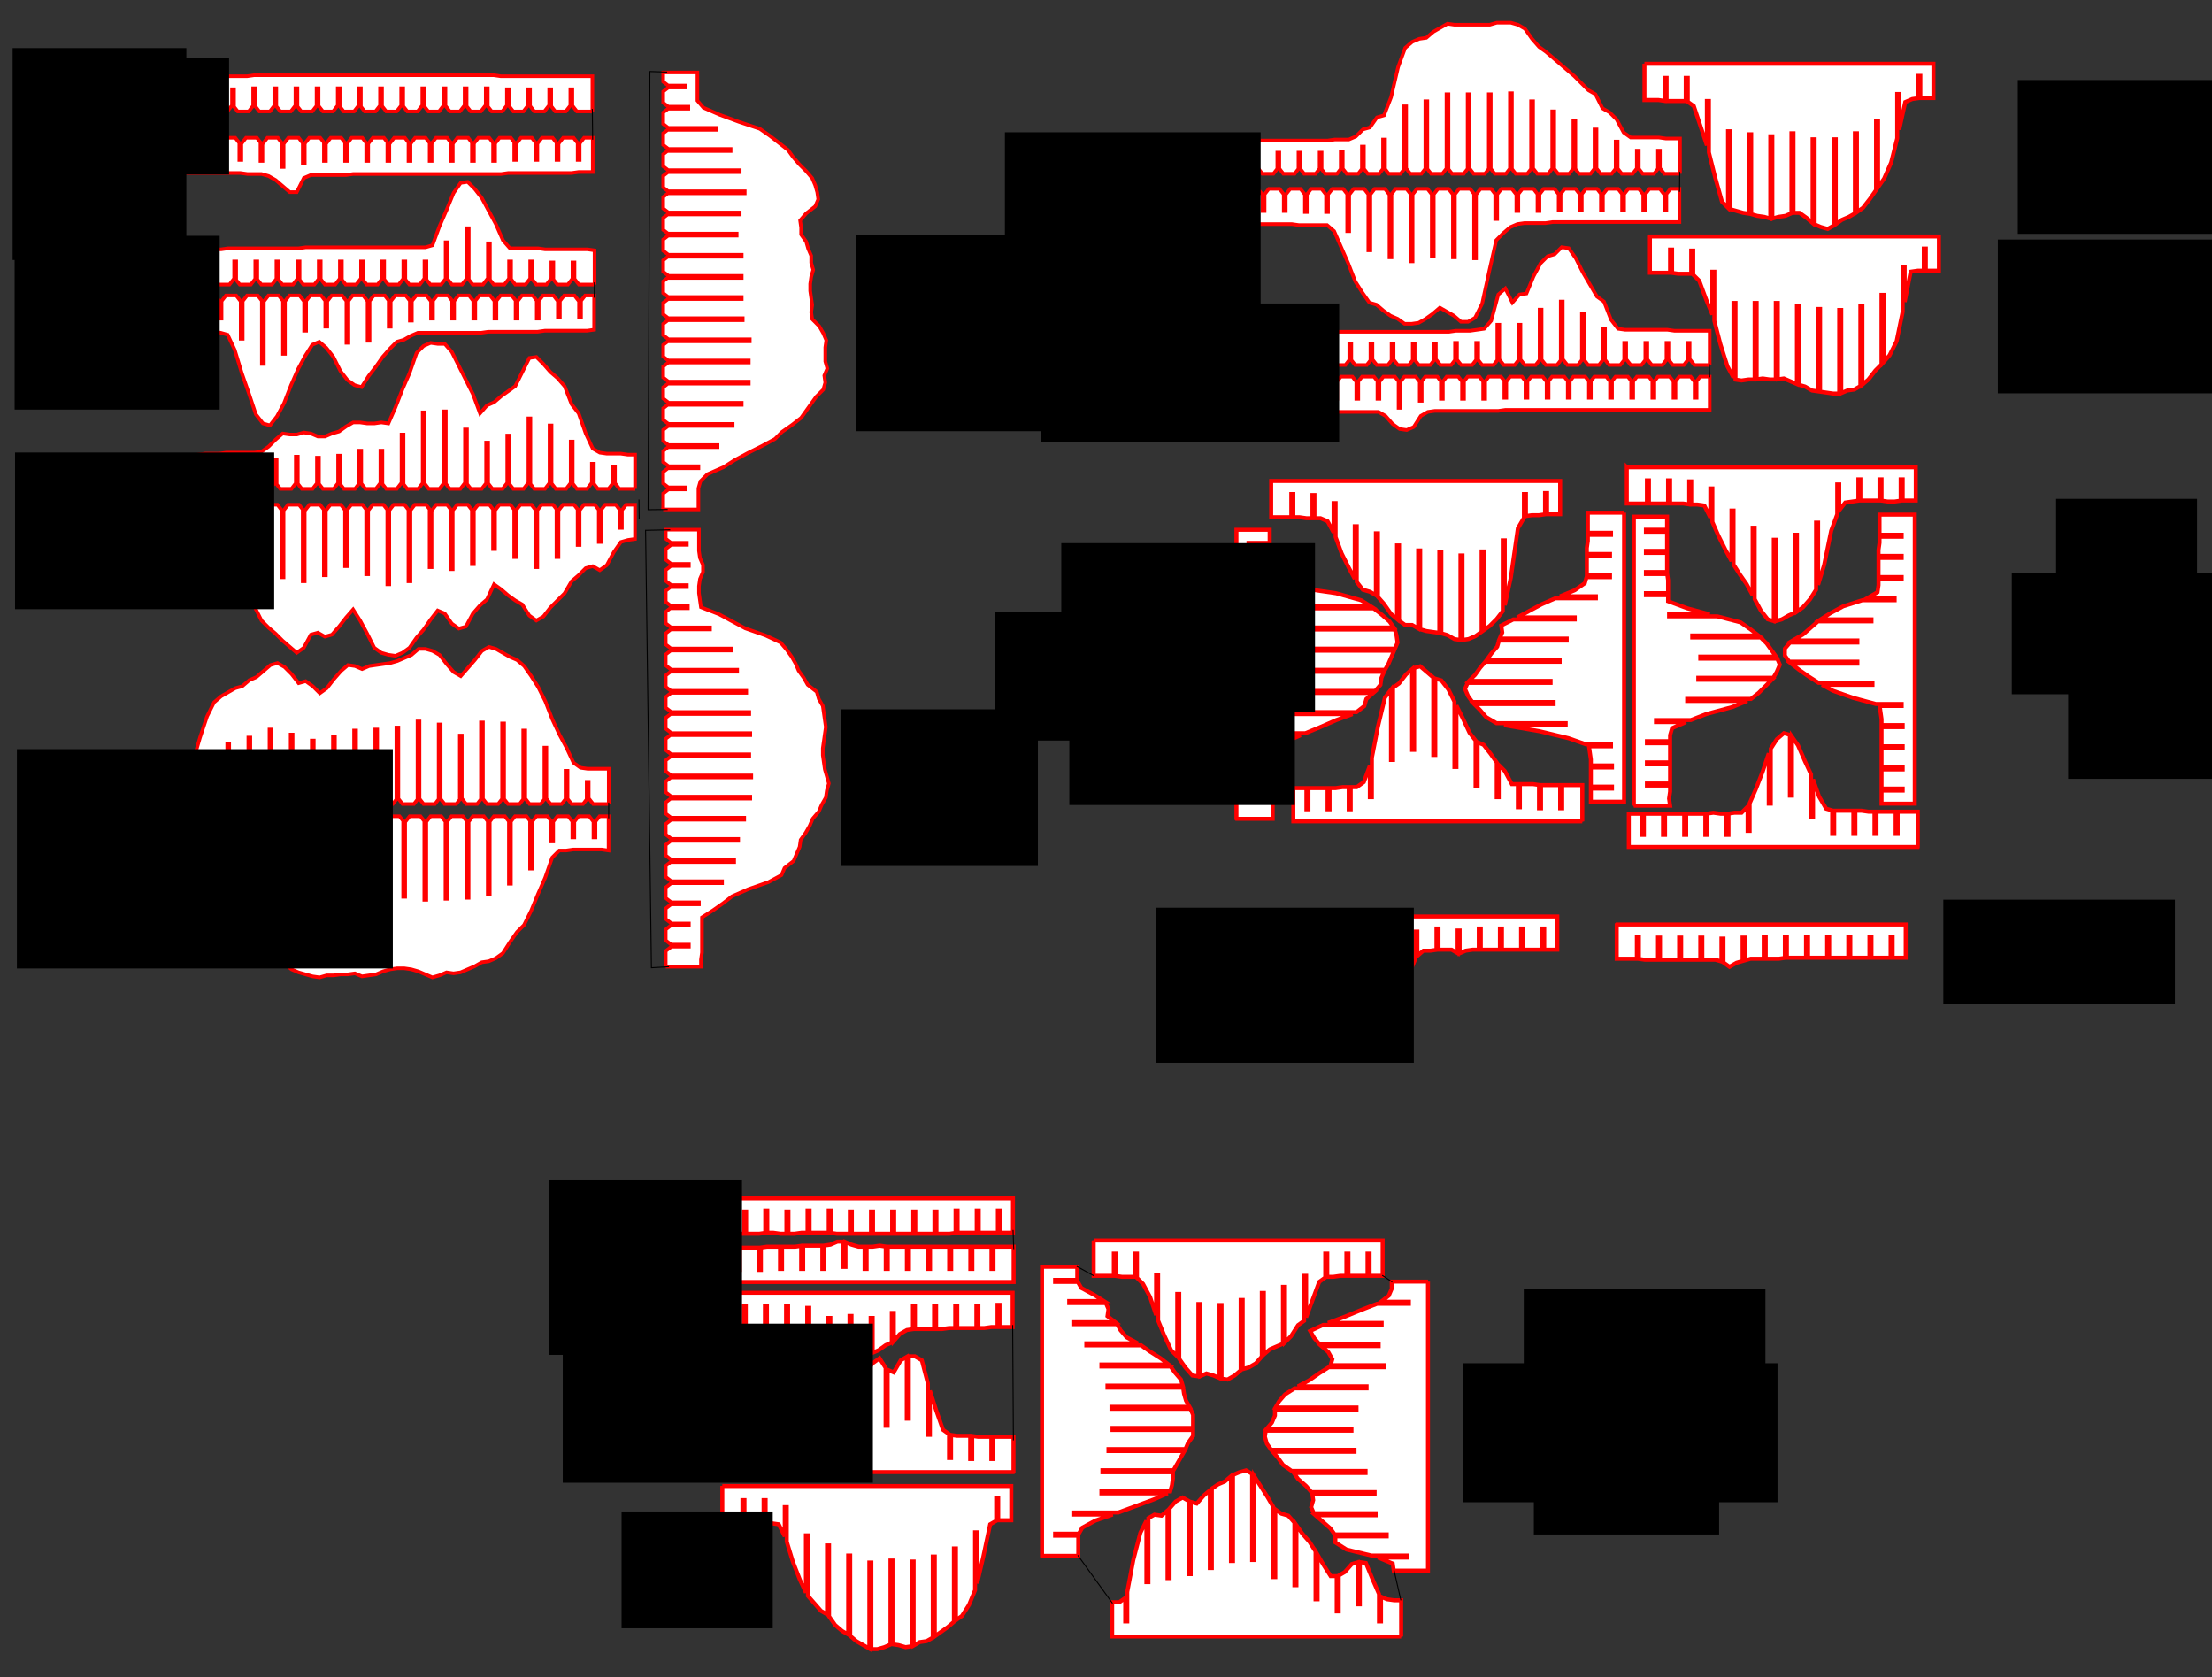 <?xml version="1.0" encoding="UTF-8" standalone="no"?>
<!-- Created with Inkscape (http://www.inkscape.org/) -->

<svg
   xmlns:dc="http://purl.org/dc/elements/1.1/"
   xmlns:cc="http://creativecommons.org/ns#"
   xmlns:rdf="http://www.w3.org/1999/02/22-rdf-syntax-ns#"
   xmlns:svg="http://www.w3.org/2000/svg"
   xmlns="http://www.w3.org/2000/svg"
   xmlns:sodipodi="http://sodipodi.sourceforge.net/DTD/sodipodi-0.dtd"
   xmlns:inkscape="http://www.inkscape.org/namespaces/inkscape"
   width="620mm"
   height="470mm"
   viewBox="0 0 2196.85 1665.354"
   id="svg2"
   version="1.1"
   inkscape:version="0.91 r"
   sodipodi:docname="uluru.svg">
  <rect x="0" y="0" width="2196.85" height="1665.354" fill="#333333" stroke="none"/>
  <defs
     id="defs4" />
  <sodipodi:namedview
     id="base"
     pagecolor="#ffffff"
     bordercolor="#666666"
     borderopacity="1.0"
     inkscape:pageopacity="0.0"
     inkscape:pageshadow="2"
     inkscape:zoom="0.35355339"
     inkscape:cx="563.56508"
     inkscape:cy="787.23871"
     inkscape:document-units="cm"
     inkscape:current-layer="layer1"
     showgrid="false"
     inkscape:window-width="1920"
     inkscape:window-height="1031"
     inkscape:window-x="0"
     inkscape:window-y="0"
     inkscape:window-maximized="1"
     showguides="true"
     inkscape:guide-bbox="true" />
  <g
     inkscape:label="Layer 1"
     inkscape:groupmode="layer"
     id="layer1"
     transform="translate(0,612.992)">
    <path
       style="fill:#ffffff;stroke:#ff0000;stroke-width:4"
       d="m 719.022,577.055 0,35 7,0 7,0 6,0 0,-22 2,0 0,22 6,0 7,0 6,-0.858 0,-22.142 2,0 0,22 6,0 7,1 6,0 0,-22 2,0 0,22 6,0 7,-1 6,0 0,-22 2,0 0,22 6,0 7,0 6,0 0,-22 2,0 0,22.142 6,0.858 7,0 6,0 0,-22 2,0 0,22 6,0 7,0 6,0 0,-22 2,0 0,22 6,0 7,0 6,0 0,-22 2,0 0,22 6,0 7,0 6,0 0,-22 2,0 0,22 6,0 7,0 6,0 0,-22 2,0 0,22 6,0 7,0 6,-0.858 0,-22.142 2,0 0,22 6,0 7,0 6,0 0,-22 2,0 0,22 6,0 7,0 6,0 0,-22 2,0 0,22 6,0 7,0 0,-34 -287,0 z"
       id="polyline595"
       inkscape:connector-curvature="0" />
    <path
       style="fill:#ffffff;stroke:#ff0000;stroke-width:4"
       d="m 1006.679,659.982 0,-35 -7,0 -7,0 -6,0 0,22 -2,0 0,-22 -6,0 -7,0 -6,0 0,22 -2,0 0,-22 -6,0 -7,0 -6,0 0,22 -2,0 0,-22 -6,0 -7,0 -6,0 0,22 -2,0 0,-22 -6,0 -7,0 -6,0 0,22 -2,0 0,-22 -6,0 -7,0 -6,0 0,22 -2,0 0,-22.143 -6,-0.857 -7,1 -6,0 0,22 -2,0 0,-22 -6,0 -7,-2 -6,-2.572 0,24.572 -2,0 0,-25 -6,0 -7,3 -6,0.857 0,23.143 -2,0 0,-23 -6,0 -7,0 -6,0 0,23 -2,0 0,-22.857 -6,0.857 -7,0 -6,0 0,22 -2,0 0,-22 -6,0 -7,0 -6,0.857 0,22.143 -2,0 0,-22 -6,0 -7,0 -6,0 0,22 -2,0 0,-22 -6,0 -7,0 0,34 287,0 z"
       id="polyline597"
       inkscape:connector-curvature="0" />
    <path
       style="fill:#ffffff;stroke:#ff0000;stroke-width:4"
       d="m 718.679,670.678 0,35 7,0 7,0 6,0 0,-22 2,0 0,22 6,0 7,0 6,0 0,-22 2,0 0,22 6,0 7,0 6,0.857 0,-22.857 2,0 0,23 6,0 7,0 6,3.428 0,-24.428 2,0 0,26.285 6,7.715 7,14 6,-3.428 0,-34.572 2,0 0,35 6,6 7,2 6,-10.285 0,-34.715 2,0 0,33.143 6,0.857 7,9 6,-5.143 0,-35.857 2,0 0,34.572 6,-2.572 7,-5 6,-2.572 0,-29.428 2,0 0,27.857 6,-6.857 7,-4 6,-0.857 0,-23.143 2,0 0,23 6,0 7,0 6,0 0,-23 2,0 0,23 6,0 7,-1 6,0 0,-22 2,0 0,22 6,0 7,0 6,0 0,-22 2,0 0,22 6,0 7,-1 6,0 0,-22 2,0 0,22 6,0 7,0 0,-34 -287,0 z"
       id="polyline599"
       inkscape:connector-curvature="0" />
    <path
       style="fill:#ffffff;stroke:#ff0000;stroke-width:4"
       d="m 1006.537,848.747 0,-35 -7,0 -7,0 -6,0 0,22 -2,0 0,-22 -6,0 -7,0 -6,-0.858 0,22.858 -2,0 0,-23 -6,0 -7,0 -6,-0.858 0,22.858 -2,0 0,-23.715 -6,-4.285 -7,-20 -6,-18.858 0,43.858 -2,0 0,-50.858 -6,-23.142 -7,-4 -6,0 0,62 -2,0 0,-61.428 -6,3.428 -7,12 -6,-2.572 0,55.572 -2,0 0,-57.572 -6,-9.428 -7,5 -6,8.572 0,55.428 -2,0 0,-52.285 -6,10.285 -7,3 -6,4.285 0,44.715 -2,0 0,-42.572 -6,8.572 -7,4 -6,6 0,34 -2,0 0,-33.143 -6,-0.857 -7,-4 -6,6.857 0,33.143 -2,0 0,-29.715 -6,13.715 -7,2 -6,0 0,23 -2,0 0,-22.858 -6,0.858 -7,0 -6,0 0,22 -2,0 0,-22 -6,0 -7,0 -6,0 0,22 -2,0 0,-22 -6,0 -7,0 0,35 287,0 z"
       id="polyline601"
       inkscape:connector-curvature="0" />
    <path
       style="fill:#ffffff;stroke:#ff0000;stroke-width:4"
       d="m 1086.174,618.839 0,35 7,0 7,0 6,0 0,-22 2,0 0,22.143 6,0.857 7,0 6,0 0,-23 2,0 0,24 6,6 7,13 6,18 0,-40 2,0 0,45.428 6,14.572 7,15 6,6 0,-62 2,0 0,64.428 6,8.572 7,8 6,0.857 0,-71.857 2,0 0,71.572 6,-2.572 7,2 6,2.572 0,-72.572 2,0 0,73.143 6,0.857 7,-4 6,-5.143 0,-69.857 2,0 0,68.715 6,-1.715 7,-4 6,-6.857 0,-63.143 2,0 0,61.143 6,-5.143 7,-3 6,-2.572 0,-56.428 2,0 0,55 6,-6 7,-11 6,-4.285 0,-44.715 2,0 0,41.285 6,-16.285 7,-19 6,-4.285 0,-23.715 2,0 0,23 6,0 7,-1 6,0 0,-22 2,0 0,22 6,0 7,0 6,0 0,-22 2,0 0,22 6,0 7,0 0,-35 -287,0 z"
       id="polyline603"
       inkscape:connector-curvature="0" />
    <path
       style="fill:#ffffff;stroke:#ff0000;stroke-width:4"
       d="m 1034.896,931.904 36,0 0,-7 0,-7 0,-6 -23,0 0,-2 23.572,0 3.428,-6 13,-7 17.143,-6 -38.143,0 0,-2 43.715,0 16.285,-6 19,-7 13.715,-6 -65.715,0 0,-2 68.285,0 1.715,-6 1,-7 0,-6 -70,0 0,-2 70.572,0 3.428,-6 4,-7 3.428,-6 -75.428,0 0,-2 76.428,0 2.572,-6 5,-7 0,-6 -80,0 0,-2 80,0 0,-6 0,-7 -2.572,-6 -78.428,0 0,-2 77.428,0 -3.428,-6 -2,-7 -0.857,-6 -75.143,0 0,-2 74.715,0 -1.715,-6 -6,-7 -4.285,-6 -68.715,0 0,-2 66.715,0 -7.715,-6 -11,-7 -8.572,-6 -54.428,0 0,-2 51.143,0 -11.143,-6 -6,-7 -3.428,-6 -42.572,0 0,-2 40.715,0 -7.715,-6 1,-7 -2.572,-6 -36.428,0 0,-2 34.428,0 -9.428,-6 -13,-7 -3.428,-6 -22.572,0 0,-2 22,0 0,-6 0,-7 -35,0 0,287 z"
       id="polyline605"
       inkscape:connector-curvature="0" />
    <path
       style="fill:#ffffff;stroke:#ff0000;stroke-width:4"
       d="m 1418.21,659.611 -36,0 0,7 -3,7 -7.715,6 27.715,0 0,2 -31.572,0 -15.428,6 -17,7 -16.285,6 53.285,0 0,2 -58.143,0 -12.857,6 4,7 5.143,6 58.857,0 0,2 -56.857,0 6.857,6 4,7 -1.715,6 52.715,0 0,2 -54.572,0 -9.428,6 -10,7 -11.143,6 68.143,0 0,2 -71.572,0 -9.428,6 -6,7 -3.428,6 80.428,0 0,2 -81,0 0,6 -3,7 -5.143,6 84.143,0 0,2 -85.143,0 -0.857,6 2,7 4.285,6 82.715,0 0,2 -81.143,0 5.143,6 5,7 8.572,6 73.428,0 0,2 -71.285,0 4.285,6 8,7 5.143,6 62.857,0 0,2 -61.857,0 0.857,6 -2,7 2.572,6 61.428,0 0,2 -59.857,0 6.857,6 8,7 4.285,6 51.715,0 0,2 -51,0 0,6 11,7 24.857,6 35.143,0 0,2 -28.572,0 14.572,6 1,7 34,0 0,-287 z"
       id="polyline607"
       inkscape:connector-curvature="0" />
    <path
       style="fill:#ffffff;stroke:#ff0000;stroke-width:4"
       d="m 1391.538,1012.04 0,-36 -7,0 -7,-1 -6,-2.572 0,24.572 -2,0 0,-27.285 -6,-13.715 -7,-17 -6,-0.857 0,41.857 -2,0 0,-41.715 -6,1.715 -7,8 -6,3.428 0,35.572 -2,0 0,-35 -6,0 -7,-11 -6,-10.285 0,44.285 -2,0 0,-47.572 -6,-9.428 -7,-8 -6,-8.572 0,59.572 -2,0 0,-62.143 -6,-6.857 -7,-2 -6,-4.285 0,67.285 -2,0 0,-69.715 -6,-10.285 -7,-11 -6,-9.428 0,83.428 -2,0 0,-85.572 -6,-3.428 -7,2 -6,2.572 0,85.428 -2,0 0,-84.143 -6,5.143 -7,3 -6,4.285 0,78.715 -2,0 0,-77.143 -6,5.143 -7,8 -6,-1.715 0,71.715 -2,0 0,-72.572 -6,-3.428 -7,4 -6,6.857 0,69.143 -2,0 0,-67.143 -6,5.143 -7,-1 -6,3.428 0,63.572 -2,0 0,-61 -6,12 -7,27 -6,31.715 0,29.285 -2,0 0,-23.285 -6,4.285 -7,0 0,34 287,0 z"
       id="polyline609"
       inkscape:connector-curvature="0" />
    <path
       style="fill:#ffffff;stroke:#ff0000;stroke-width:4"
       d="m 717.367,862.575 0,36 7,0 7,0 6,0.857 0,-22.857 2,0 0,23 6,0 7,1 6,-0.857 0,-23.143 2,0 0,23 6,0 7,1 6,12 0,-29 2,0 0,34.285 6,19.715 7,18 6,12.857 0,-56.857 2,0 0,60.143 6,6.857 7,8 6,3.428 0,-68.428 2,0 0,70.428 6,8.572 7,6 6,3.428 0,-78.428 2,0 0,79.857 6,5.143 7,4 6,3.428 0,-85.428 2,0 0,86 6,0 7,-2 6,-2.572 0,-83.428 2,0 0,83.143 6,0.857 7,2 6,-0.857 0,-84.143 2,0 0,83.428 6,-3.428 7,-1 6,-3.428 0,-80.572 2,0 0,79.285 6,-4.285 7,-5 6,-5.143 0,-72.857 2,0 0,71.285 6,-4.285 7,-11 6,-14.572 0,-57.428 2,0 0,50.715 6,-25.715 7,-33 6,-3.428 0,-22.572 2,0 0,22 6,0 7,0 0,-34 -287,0 z"
       id="polyline611"
       inkscape:connector-curvature="0" />
    <path
       style="fill:#ffffff;stroke:#ff0000;stroke-width:4"
       d="m 1633.191,-549.667 0,36 7,0 7,0 6,0.857 0,-22.857 2,0 0,23 6,0 7,0 6,0 0,-23 2,0 0,23.715 6,4.285 7,21 6,18 0,-44 2,0 0,51 6,24 7,25 6,6 0,-76 2,0 0,77.285 6,1.715 7,2 6,0.857 0,-78.857 2,0 0,79.285 6,1.715 7,1 6,1.715 0,-81.715 2,0 0,81.715 6,-1.715 7,-1 6,-2.572 0,-79.428 2,0 0,79 6,0 7,5 6,5.143 0,-83.143 2,0 0,84.428 6,2.572 7,2 6,-3.428 0,-85.572 2,0 0,84.285 6,-4.285 7,-3 6,-3.428 0,-79.572 2,0 0,78.285 6,-4.285 7,-9 6,-8.572 0,-68.428 2,0 0,65.572 6,-8.572 7,-16 6,-24 0,-44 2,0 0,35.428 6,-27.428 7,-3 6,-0.857 0,-22.143 2,0 0,22 6,0 7,0 0,-34 -287,0 z"
       id="polyline613"
       inkscape:connector-curvature="0" />
    <path
       style="fill:#ffffff;stroke:#ff0000;stroke-width:4"
       d="m 1638.613,-378.176 0,36 7,0 7,0 6,0 0,-23 2,0 0,23.143 6,0.857 7,0 6,0 0,-23 2,0 0,24 6,6 7,19 6,14.572 0,-42.572 2,0 0,48.857 6,23.143 7,22 6,11.143 0,-74.143 2,0 0,76.143 6,0.857 7,-1 6,0 0,-76 2,0 0,75.857 6,-0.857 7,1 6,0 0,-76 2,0 0,75.857 6,-0.857 7,3 6,2.572 0,-77.572 2,0 0,78.285 6,1.715 7,4 6,0.857 0,-81.857 2,0 0,82.143 6,0.857 7,1 6,0 0,-83 2,0 0,82.572 6,-2.572 7,-1 6,-3.428 0,-79.572 2,0 0,78.143 6,-5.143 7,-9 6,-6 0,-69 2,0 0,66.857 6,-6.857 7,-14 6,-29.143 0,-44.857 2,0 0,35 6,-30 7,-1 6,0 0,-22 2,0 0,22 6,0 7,0 0,-34 -287,0 z"
       id="polyline615"
       inkscape:connector-curvature="0" />
    <path
       style="fill:#ffffff;stroke:#ff0000;stroke-width:4"
       d="m 1262.462,-135.406 0,36 7,0 7,0 6,0 0,-23 2,0 0,23 6,0 7,1 6,0 0,-23 2,0 0,23 6,0 7,3 6,11.143 0,-29.143 2,0 0,33.715 6,16.285 7,14 6,11.143 0,-52.143 2,0 0,55.285 6,7.715 7,2 6,3.428 0,-61.428 2,0 0,63.143 6,6.857 7,10 6,5.143 0,-73.143 2,0 0,74.715 6,4.285 7,0 6,3.428 0,-77.428 2,0 0,78.285 6,1.715 7,1 6,0.857 0,-79.857 2,0 0,80.285 6,1.715 7,4 6,0.857 0,-83.857 2,0 0,83.857 6,-0.857 7,-3 6,-4.285 0,-79.715 2,0 0,78.285 6,-4.285 7,-7 6,-7.715 0,-70.285 2,0 0,64.428 6,-27.428 7,-49 6,-10.285 0,-23.715 2,0 0,21.857 6,-0.857 7,0 6,-0.857 0,-21.143 2,0 0,21 6,0 7,0 0,-33 -287,0 z"
       id="polyline617"
       inkscape:connector-curvature="0" />
    <path
       style="fill:#ffffff;stroke:#ff0000;stroke-width:4"
       d="m 1227.962,200.094 36,0 0,-7 0,-7 0,-6 -23,0 0,-2 23,0 0,-6 1,-7 0,-6 -23,0 0,-2 23,0 0,-6 0,-7 2.572,-6 -24.572,0 0,-2 25,0 0,-6 10,-7 13.715,-6 -35.715,0 0,-2 40.428,0 14.572,-6 16,-7 16.285,-6 -61.285,0 0,-2 65.285,0 7.715,-6 2,-7 6.857,-6 -71.857,0 0,-2 73.857,0 5.143,-6 1,-7 2.572,-6 -77.572,0 0,-2 78.572,0 3.428,-6 3,-7 2.572,-6 -82.572,0 0,-2 83.428,0 2.572,-6 -1,-7 -1.715,-6 -83.285,0 0,-2 82.285,0 -4.285,-6 -8,-7 -7.715,-6 -73.285,0 0,-2 70.428,0 -9.428,-6 -25,-7 -41.143,-6 -36.857,0 0,-2 28.285,0 -10.285,-6 -5,-7 0,-6 -22,0 0,-2 22,0 0,-6 -1,-7 0,-6 -21,0 0,-2 21,0 0,-6 0,-7 -33,0 0,287 z"
       id="polyline619"
       inkscape:connector-curvature="0" />
    <path
       style="fill:#ffffff;stroke:#ff0000;stroke-width:4"
       d="m 1612.962,-103.906 -36,0 0,7 0,7 0,6 23,0 0,2 -23,0 0,6 -1,7 0,6 23,0 0,2 -23,0 0,6 0,7 0,6 23,0 0,2 -23.285,0 -1.715,6 -10,7 -14.572,6 35.572,0 0,2 -40.285,0 -13.715,6 -13,7 -11.143,6 57.143,0 0,2 -61,0 -12,6 1,7 -2.572,6 66.572,0 0,2 -67.285,0 -1.715,6 -6,7 -4.285,6 72.285,0 0,2 -73.857,0 -5.143,6 -5,7 -6,6 81,0 0,2 -82.428,0 -2.572,6 3,7 4.285,6 80.715,0 0,2 -79,0 6,6 6,7 10.285,6 68.715,0 0,2 -61.143,0 35.143,6 29,7 17.143,6 24.857,0 0,2 -21.857,0 0.857,6 1,7 0,6 21,0 0,2 -21,0 0,6 0,7 0,6 21,0 0,2 -21,0 0,6 0,7 33,0 0,-287 z"
       id="polyline621"
       inkscape:connector-curvature="0" />
    <path
       style="fill:#ffffff;stroke:#ff0000;stroke-width:4"
       d="m 1571.462,202.594 0,-36 -7,0 -7,0 -6,0 0,23 -2,0 0,-23 -6,0 -7,0 -6,0 0,23 -2,0 0,-23.143 -6,-0.857 -7,0 -6,0 0,23 -2,0 0,-23 -6,0 -7,-13 -6,-6 0,32 -2,0 0,-34.428 -6,-8.572 -7,-9 -6,-2.572 0,43.572 -2,0 0,-45.285 -6,-7.715 -7,-15 -6,-12 0,61 -2,0 0,-65 -6,-12 -7,-9 -6,-1.715 0,75.715 -2,0 0,-76.857 -6,-5.143 -7,-6 -6,1.715 0,81.285 -2,0 0,-80.143 -6,5.143 -7,9 -6,4.285 0,71.715 -2,0 0,-69.715 -6,7.715 -7,29 -6,30.857 0,39.143 -2,0 0,-31.285 -6,16.285 -7,5 -6,0 0,22 -2,0 0,-22 -6,0 -7,1 -6,0 0,21 -2,0 0,-21 -6,0 -7,0 -6,0 0,21 -2,0 0,-21 -6,0 -7,0 0,33 287,0 z"
       id="polyline623"
       inkscape:connector-curvature="0" />
    <path
       style="fill:#ffffff;stroke:#ff0000;stroke-width:4"
       d="m 1615.64,-148.991 0,36 7,0 7,0 6,0 0,-23 2,0 0,23 6,0 7,0 6,0 0,-23 2,0 0,23 6,0 7,0 6,0.857 0,-22.857 2,0 0,23 6,0 7,1 6,12 0,-29 2,0 0,33.285 6,13.715 7,14 6,11.143 0,-50.143 2,0 0,53.572 6,9.428 7,10 6,11.143 0,-67.143 2,0 0,70.857 6,11.143 7,9 6,1.715 0,-80.715 2,0 0,80.715 6,-1.715 7,-4 6,-2.572 0,-77.428 2,0 0,76.285 6,-4.285 7,-8 6,-9.428 0,-66.572 2,0 0,61.715 6,-19.715 7,-34 6,-16.285 0,-29.715 2,0 0,25.715 6,-7.715 7,-1 6,-0.857 0,-21.143 2,0 0,21 6,0 7,0 6,0 0,-21 2,0 0,21.143 6,0.857 7,0 6,-0.857 0,-21.143 2,0 0,21 6,0 7,0 0,-33 -287,0 z"
       id="polyline625"
       inkscape:connector-curvature="0" />
    <path
       style="fill:#ffffff;stroke:#ff0000;stroke-width:4"
       d="m 1622.64,187.009 36,0 -1,-7 1,-7 0,-6 -23,0 0,-2 23,0 0,-6 0,-7 0,-6 -23,0 0,-2 23,0 0,-6 0,-7 0,-6 -23,0 0,-2 23,0 0,-6 2,-7 13.715,-6 -29.715,0 0,-2 34.572,0 15.428,-6 26,-7 14.572,-6 -59.572,0 0,-2 63.285,0 7.715,-6 7,-7 6,-6 -73,0 0,-2 74.572,0 3.428,-6 3,-7 -2.572,-6 -76.428,0 0,-2 75.285,0 -4.285,-6 -5,-7 -6,-6 -68,0 0,-2 65.715,0 -7.715,-6 -10,-7 -23.143,-6 -47.857,0 0,-2 40.285,0 -22.285,-6 -19,-7 0,-6 -22,0 0,-2 22,0 0,-6 0,-7 -0.857,-6 -21.143,0 0,-2 21,0 0,-6 0,-7 0,-6 -21,0 0,-2 21,0 0,-6 0,-7 0,-6 -21,0 0,-2 21,0 0,-6 0,-7 -33,0 0,287 z"
       id="polyline627"
       inkscape:connector-curvature="0" />
    <path
       style="fill:#ffffff;stroke:#ff0000;stroke-width:4"
       d="m 1901.64,-101.991 -35,0 0,7 0,7 0,6 22,0 0,2 -22,0 0,6 -1,7 0,6 23,0 0,2 -23,0 0,6 0,7 0,6 23,0 0,2 -23,0 0,6 -1,7 -10.285,6 27.285,0 0,2 -32.143,0 -18.857,6 -13,7 -9.428,6 50.428,0 0,2 -53.143,0 -6.857,6 -8,7 -10.285,6 64.285,0 0,2 -66.857,0 -5.143,6 0,7 4.285,6 67.715,0 0,2 -65.715,0 7.715,6 10,7 9.428,6 53.572,0 0,2 -50.143,0 11.143,6 20,7 22.285,6 25.715,0 0,2 -21.857,0 0.857,6 1,7 0,6 21,0 0,2 -21,0 0,6 0,7 0,6 21,0 0,2 -21,0 0,6 0,7 0,6 21,0 0,2 -21,0 0,6 0,7 0,6 21,0 0,2 -21,0 0,6 0,7 33,0 0,-287 z"
       id="polyline629"
       inkscape:connector-curvature="0" />
    <path
       style="fill:#ffffff;stroke:#ff0000;stroke-width:4"
       d="m 1904.64,228.01 0,-35 -7,0 -7,0 -6,0 0,22 -2,0 0,-22 -6,0 -7,0 -6,0 0,22 -2,0 0,-22 -6,0 -7,-1 -6,0 0,23 -2,0 0,-23 -6,0 -7,0 -6,0 0,23 -2,0 0,-23.285 -6,-1.715 -7,-12 -6,-17.143 0,37.143 -2,0 0,-42.143 -6,-12.857 -7,-16 -6,-8.572 0,58.572 -2,0 0,-60.285 -6,-1.715 -7,6 -6,9.428 0,54.572 -2,0 0,-50 -6,18 -7,18 -6,13.715 0,27.285 -2,0 0,-24 -6,6 -7,0 -6,0.857 0,21.143 -2,0 0,-21 -6,0 -7,-1 -6,0.857 0,21.143 -2,0 0,-21 -6,0 -7,0 -6,0 0,21 -2,0 0,-21 -6,0 -7,0 -6,0 0,21 -2,0 0,-21 -6,0 -7,0 -6,0 0,21 -2,0 0,-21 -6,0 -7,0 0,33 287,0 z"
       id="polyline631"
       inkscape:connector-curvature="0" />
    <path
       style="fill:#ffffff;stroke:#ff0000;stroke-width:4"
       d="m 1259.64,297.01 0,35 7,0 7,0 6,0 0,-22 2,0 0,22 6,0 7,0 6,0 0,-22 2,0 0,22 6,0 7,0 6,0 0,-22 2,0 0,22 6,0 7,0 6,0.857 0,-22.857 2,0 0,23 6,0 7,4 6,21.428 0,-33.428 2,0 0,39.715 6,16.285 7,8 6,-4.285 0,-48.715 2,0 0,46.428 6,-9.428 7,-20 6,-13.715 0,-27.285 2,0 0,24.143 6,-5.143 7,0 6,-0.857 0,-21.143 2,0 0,21 6,0 7,0 6,3.428 0,-22.428 2,0 0,22.572 6,-2.572 7,-1 6,0 0,-21 2,0 0,21 6,0 7,0 6,0 0,-21 2,0 0,21 6,0 7,0 6,0 0,-21 2,0 0,21 6,0 7,0 6,0 0,-21 2,0 0,21 6,0 7,0 0,-33 -287,0 z"
       id="polyline633"
       inkscape:connector-curvature="0" />
    <path
       style="fill:#ffffff;stroke:#ff0000;stroke-width:4"
       d="m 1605.64,305.01 0,34 7,0 7,0 6,0 0,-22 2,0 0,22.143 6,0.857 7,0 6,0 0,-22 2,0 0,22 6,0 7,0 6,0 0,-22 2,0 0,22 6,0 7,0 6,0 0,-22 2,0 0,22 6,0 7,0 6,1.715 0,-22.715 2,0 0,23.715 6,4.285 7,-4 6,-1.715 0,-23.285 2,0 0,22.715 6,-1.715 7,0 6,0 0,-22 2,0 0,22 6,0 7,0 6,-0.857 0,-21.143 2,0 0,21 6,0 7,0 6,0 0,-21 2,0 0,21 6,0 7,0 6,0 0,-21 2,0 0,21 6,0 7,0 6,0 0,-21 2,0 0,21 6,0 7,0 6,0 0,-21 2,0 0,21 6,0 7,0 6,0 0,-21 2,0 0,21 6,0 7,0 0,-33 -287,0 z"
       id="polyline635"
       inkscape:connector-curvature="0" />
    <path
       inkscape:connector-curvature="0"
       style="fill:#ffffff;stroke:#ff0000;stroke-width:3.543"
       d="m 588.333,-502.315 0,-35 -7,0 -7,0 -7,0 -7,0 -7,0 -7,0 -7,0 -7,0 -7,0 -7,0 -7,0 -7,0 -7,0 -7,-1 -7,0 -7,0 -7,0 -7,0 -7,0 -7,0 -7,0 -7,0 -7,0 -7,0 -7,0 -7,0 -7,0 -7,0 -7,0 -7,0 -7,0 -7,0 -7,0 -7,0 -7,0 -7,0 -7,0 -7,0 -7,0 -7,0 -7,0 -7,0 -7,0 -7,0 -7,0 -7,0 -7,0 -7,0 -7,1 -7,0 -7,0 -7,0 -7,0 -7,0 -7,0 -7,0 -7,0 -7,0 -7,1 -7,0 -7,0 -7,0 0,34 8.627,0 4.373,-5.66 0,-16.34 2,0 0,16.398 4.346,5.602 10.115,0 4.539,-5.875 0,-16.125 2,0 0,16.613 4.18,5.387 10.346,0 4.475,-5.791 0,-16.209 2,0 0,17.066 3.828,4.934 10.531,0 4.641,-6.006 0,-15.994 2,0 0,17.281 3.662,4.719 10.941,0 4.396,-5.689 0,-17.311 2,0 0,17.717 4.102,5.283 10.51,0 4.389,-5.68 0,-17.32 2,0 0,17.828 4.014,5.172 10.432,0 4.555,-5.894 0,-17.106 2,0 0,18.043 3.848,4.957 10.84,0 4.312,-5.58 0,-17.42 2,0 0,17.479 4.285,5.521 10.119,0 4.596,-5.945 0,-17.055 2,0 0,17.967 3.906,5.033 10.332,0 4.762,-6.16 0,-16.84 2,0 0,18.182 3.74,4.818 10.744,0 4.516,-5.846 0,-17.154 2,0 0,17.619 4.176,5.381 10.318,0 4.506,-5.832 0,-17.168 2,0 0,17.732 4.088,5.268 10.24,0 4.672,-6.047 0,-16.953 2,0 0,17.947 3.922,5.053 10.649,0 4.43,-5.732 0,-17.268 2,0 0,17.383 4.359,5.617 9.941,0 4.699,-6.078 0,-16.922 2,0 0,17.789 4.043,5.211 10.094,0 4.863,-6.293 0,-16.707 2,0 0,18.002 3.879,4.998 10.502,0 4.619,-5.977 0,-16.023 2,0 0,16.441 4.314,5.559 10.074,0 4.611,-5.969 0,-16.031 2,0 0,16.555 4.227,5.445 9.998,0 4.775,-6.182 0,-15.818 2,0 0,16.768 4.061,5.232 10.402,0 4.537,-5.871 0,-16.129 2,0 0,16.203 4.498,5.797 15.502,0 z"
       id="polyline7" />
    <path
       inkscape:connector-curvature="0"
       style="fill:#ffffff;stroke:#ff0000;stroke-width:3.543"
       d="m 154.752,-476.208 0,35 7,0 7,0 7,0 7,0 7,0 7,0 7,0 7,0 7,0 7,0 7,0 7,0 7,1 7,0 7,0 7,2 7,4 7,6 7,6 7,0 7,-14 7,-3 7,0 7,0 7,0 7,0 7,0 7,-1 7,0 7,0 7,0 7,0 7,0 7,0 7,0 7,0 7,0 7,0 7,0 7,0 7,0 7,0 7,0 7,0 7,0 7,0 7,0 7,0 7,0 7,-1 7,0 7,0 7,0 7,0 7,0 7,0 7,0 7,0 7,0 7,-1 7,0 7,0 0,-34 -8.605,0 -4.394,5.688 0,16.312 -2,0 0,-16.77 -4.059,-5.23 -10.381,0 -4.561,5.902 0,16.098 -2,0 0,-16.984 -3.893,-5.016 -10.609,0 -4.498,5.82 0,16.18 -2,0 0,-17.436 -3.543,-4.564 -10.793,0 -4.664,6.035 0,15.965 -2,0 0,-17.648 -3.377,-4.352 -11.203,0 -4.42,5.721 0,17.279 -2,0 0,-18.086 -3.814,-4.914 -10.775,0 -4.41,5.709 0,17.291 -2,0 0,-18.199 -3.727,-4.801 -10.697,0 -4.576,5.924 0,17.076 -2,0 0,-18.412 -3.561,-4.588 -11.105,0 -4.334,5.607 0,17.393 -2,0 0,-17.85 -3.996,-5.15 -10.387,0 -4.617,5.975 0,17.025 -2,0 0,-18.336 -3.619,-4.664 -10.598,0 -4.783,6.189 0,16.811 -2,0 0,-18.551 -3.453,-4.449 -11.01,0 -4.537,5.873 0,17.127 -2,0 0,-17.988 -3.889,-5.012 -10.584,0 -4.527,5.859 0,17.141 -2,0 0,-18.104 -3.801,-4.896 -10.506,0 -4.693,6.074 0,16.926 -2,0 0,-18.316 -3.635,-4.684 -10.914,0 -4.451,5.762 0,19.238 -2,0 0,-19.752 -4.072,-5.248 -10.207,0 -4.721,6.107 0,22.893 -2,0 0,-24.16 -3.756,-4.84 -10.359,0 -4.885,6.322 0,16.678 -2,0 0,-18.373 -3.592,-4.627 -10.766,0 -4.643,6.006 0,15.994 -2,0 0,-16.811 -4.027,-5.189 -10.34,0 -4.633,5.998 0,16.002 -2,0 0,-16.926 -3.938,-5.074 -10.266,0 -4.797,6.209 0,15.791 -2,0 0,-17.137 -3.773,-4.863 -10.668,0 -4.559,5.898 0,16.102 -2,0 0,-16.574 -4.211,-5.426 -15.789,0 z"
       id="polyline9" />
    <path
       inkscape:connector-curvature="0"
       style="fill:#ffffff;stroke:#ff0000;stroke-width:3.543"
       d="m 590.469,-330.413 0,-34 -7,-1 -7,0 -7,0 -7,0 -7,0 -7,0 -7,0 -7,-1 -7,0 -7,0 -7,0 -7,0 -7,-8 -7,-16 -7,-13 -7,-13 -7,-9 -7,-7 -7,1 -7,10 -7,17 -7,16 -7,19 -7,2 -7,0 -7,0 -7,0 -7,0 -7,0 -7,0 -7,0 -7,0 -7,0 -7,0 -7,0 -7,0 -7,0 -7,0 -7,0 -7,0 -7,0 -7,1 -7,0 -7,0 -7,0 -7,0 -7,0 -7,0 -7,0 -7,0 -7,0 -7,0 -7,1 -7,0 -7,0 -7,0 -7,0 -7,0 -7,0 -7,0 -7,0 -7,1 0,34 8.594,0 4.406,-5.703 0,-16.297 2,0 0,16.543 4.234,5.457 10.193,0 4.572,-5.918 0,-16.082 2,0 0,16.758 4.068,5.242 10.424,0 4.508,-5.836 0,-16.164 2,0 0,17.209 3.719,4.791 10.607,0 4.674,-6.051 0,-16.949 2,0 0,18.422 3.553,4.578 11.016,0 4.432,-5.734 0,-17.266 2,0 0,17.859 3.99,5.141 10.588,0 4.422,-5.723 0,-17.277 2,0 0,17.973 3.902,5.027 10.51,0 4.588,-5.938 0,-17.062 2,0 0,18.186 3.736,4.814 10.918,0 4.346,-5.623 0,-17.377 2,0 0,17.623 4.172,5.377 10.199,0 4.629,-5.99 0,-17.01 2,0 0,18.109 3.795,4.891 10.41,0 4.795,-6.205 0,-16.795 2,0 0,18.322 3.629,4.678 10.822,0 4.549,-5.889 0,-17.111 2,0 0,17.762 4.066,5.238 10.395,0 4.539,-5.873 0,-17.127 2,0 0,17.877 3.977,5.123 10.318,0 4.705,-6.09 0,-16.91 2,0 0,18.09 3.811,4.91 10.727,0 4.463,-5.775 0,-36.225 2,0 0,36.525 4.248,5.475 10.02,0 4.732,-6.121 0,-49.879 2,0 0,50.934 3.932,5.066 10.172,0 4.896,-6.336 0,-34.664 2,0 0,36.146 3.768,4.854 10.578,0 4.654,-6.021 0,-16.979 2,0 0,17.584 4.203,5.416 10.152,0 4.644,-6.012 0,-16.988 2,0 0,17.699 4.115,5.301 10.076,0 4.809,-6.225 0,-15.775 2,0 0,16.91 3.949,5.09 10.48,0 4.57,-5.914 0,-16.086 2,0 0,16.348 4.387,5.652 15.613,0 z"
       id="polyline11" />
    <path
       inkscape:connector-curvature="0"
       style="fill:#ffffff;stroke:#ff0000;stroke-width:3.543"
       d="m 156.102,-319.603 0,35 7,0 7,0 7,0 7,0 7,0 7,1 7,0 7,0 7,1 7,2 7,15 7,23 7,20 7,21 7,9 7,2 7,-9 7,-13 7,-18 7,-16 7,-13 7,-11 7,-3 7,6 7,9 7,14 7,9 7,5 7,2 7,-11 7,-9 7,-10 7,-8 7,-7 7,-2 7,-4 7,-3 7,0 7,0 7,0 7,0 7,0 7,0 7,0 7,0 7,0 7,-1 7,0 7,0 7,0 7,0 7,0 7,0 7,0 7,-1 7,0 7,0 7,0 7,0 7,0 7,0 7,-1 0,-34 -8.924,0 -4.076,5.275 0,16.725 -2,0 0,-16.203 -4.498,-5.797 -10.26,0 -4.242,5.49 0,16.51 -2,0 0,-16.418 -4.332,-5.582 -10.49,0 -4.178,5.408 0,17.592 -2,0 0,-17.869 -3.982,-5.131 -10.674,0 -4.344,5.623 0,17.377 -2,0 0,-18.082 -3.817,-4.918 -11.082,0 -4.101,5.309 0,17.691 -2,0 0,-17.52 -4.254,-5.48 -10.654,0 -4.092,5.297 0,17.703 -2,0 0,-17.633 -4.166,-5.367 -10.576,0 -4.258,5.512 0,17.488 -2,0 0,-17.846 -4,-5.154 -10.984,0 -4.016,5.195 0,17.805 -2,0 0,-17.283 -4.436,-5.717 -10.266,0 -4.299,5.562 0,19.438 -2,0 0,-19.77 -4.059,-5.23 -10.477,0 -4.465,5.777 0,25.223 -2,0 0,-25.984 -3.893,-5.016 -10.889,0 -4.219,5.461 0,39.539 -2,0 0,-39.422 -4.328,-5.578 -10.463,0 -4.209,5.447 0,41.553 -2,0 0,-41.537 -4.24,-5.463 -10.385,0 -4.375,5.662 0,25.338 -2,0 0,-25.75 -4.074,-5.25 -10.793,0 -4.133,5.35 0,29.65 -2,0 0,-29.186 -4.512,-5.814 -10.088,0 -4.4,5.695 0,52.305 -2,0 0,-52.594 -4.195,-5.406 -10.238,0 -4.566,5.908 0,62.092 -2,0 0,-62.807 -4.031,-5.193 -10.645,0 -4.324,5.594 0,37.406 -2,0 0,-37.244 -4.467,-5.756 -10.219,0 -4.314,5.584 0,17.416 -2,0 0,-17.359 -4.377,-5.641 -10.145,0 -4.479,5.797 0,17.203 -2,0 0,-17.57 -4.213,-5.43 -10.547,0 -4.24,5.486 0,16.514 -2,0 0,-16.008 -4.65,-5.992 -15.35,0 z"
       id="polyline13" />
    <path
       inkscape:connector-curvature="0"
       style="fill:#ffffff;stroke:#ff0000;stroke-width:3.543"
       d="m 630.702,-127.541 0,-34 -7,0 -7,-1 -7,0 -7,0 -7,-1 -7,-4 -7,-15 -7,-20 -7,-9 -7,-18 -7,-8 -7,-6 -7,-8 -7,-7 -7,1 -7,14 -7,14 -7,5 -7,5 -7,6 -7,3 -7,8 -7,-19 -7,-14 -7,-14 -7,-14 -7,-8 -7,0 -7,-1 -7,3 -7,7 -7,20 -7,16 -7,18 -7,16 -7,-1 -7,1 -7,0 -7,-1 -7,0 -7,4 -7,5 -7,2 -7,3 -7,0 -7,-3 -7,-1 -7,2 -7,0 -7,-1 -7,6 -7,7 -7,5 -7,1 -7,0 -7,0 -7,0 -7,0 -7,1 -7,0 -7,0 -7,1 0,34 8.73,0 4.269,-5.527 0,-16.473 2,0 0,16.559 4.223,5.441 10.342,0 4.436,-5.742 0,-17.258 2,0 0,17.771 4.057,5.229 10.57,0 4.373,-5.658 0,-17.342 2,0 0,18.225 3.707,4.775 10.754,0 4.539,-5.873 0,-23.127 2,0 0,24.438 3.541,4.562 11.164,0 4.295,-5.559 0,-26.441 2,0 0,26.875 3.979,5.125 10.736,0 4.285,-5.547 0,-25.453 2,0 0,25.988 3.891,5.012 10.658,0 4.451,-5.762 0,-27.238 2,0 0,28.201 3.725,4.799 11.066,0 4.209,-5.447 0,-32.553 2,0 0,32.639 4.16,5.361 10.348,0 4.492,-5.812 0,-32.188 2,0 0,33.125 3.783,4.875 10.559,0 4.658,-6.027 0,-47.973 2,0 0,49.338 3.617,4.662 10.969,0 4.414,-5.713 0,-70.287 2,0 0,70.775 4.055,5.225 10.543,0 4.402,-5.697 0,-71.303 2,0 0,71.893 3.965,5.107 10.467,0 4.568,-5.912 0,-53.088 2,0 0,54.105 3.799,4.894 10.875,0 4.326,-5.6 0,-40.4 2,0 0,40.541 4.236,5.459 10.168,0 4.596,-5.945 0,-47.055 2,0 0,47.947 3.92,5.053 10.32,0 4.76,-6.16 0,-63.84 2,0 0,65.162 3.756,4.838 10.726,0 4.518,-5.846 0,-57.154 2,0 0,57.598 4.191,5.402 10.299,0 4.51,-5.836 0,-41.164 2,0 0,41.713 4.104,5.287 10.223,0 4.674,-6.047 0,-18.953 2,0 0,19.926 3.938,5.074 10.629,0 4.434,-5.738 0,-16.262 2,0 0,16.363 4.375,5.637 15.625,0 z"
       id="polyline15" />
    <path
       inkscape:connector-curvature="0"
       style="fill:#ffffff;stroke:#ff0000;stroke-width:3.543"
       d="m 196.709,-111.797 0,34 7,1 7,0 7,0 7,1 7,2 7,21 7,19 7,23 7,14 7,7 7,6 7,7 7,6 7,6 7,-5 7,-13 7,-2 7,4 7,-2 7,-8 7,-9 7,-8 7,11 7,13 7,14 7,5 7,2 7,1 7,-3 7,-5 7,-10 7,-8 7,-10 7,-9 7,3 7,10 7,5 7,-2 7,-13 7,-8 7,-6 7,-15 7,5 7,6 7,5 7,4 7,11 7,5 7,-4 7,-9 7,-7 7,-7 7,-12 7,-6 7,-7 7,-2 7,4 7,-5 7,-13 7,-10 7,-2 7,-1 0,-34 -8.83,0 -4.17,5.398 0,17.602 -2,0 0,-17.789 -4.045,-5.211 -10.619,0 -4.336,5.613 0,31.387 -2,0 0,-32.002 -3.879,-4.998 -10.85,0 -4.271,5.527 0,34.473 -2,0 0,-35.455 -3.527,-4.545 -11.035,0 -4.438,5.742 0,46.258 -2,0 0,-47.67 -3.361,-4.33 -11.445,0 -4.193,5.428 0,56.572 -2,0 0,-57.105 -3.799,-4.894 -11.016,0 -4.186,5.418 0,46.582 -2,0 0,-47.217 -3.711,-4.783 -10.938,0 -4.351,5.633 0,38.367 -2,0 0,-39.432 -3.545,-4.568 -11.346,0 -4.109,5.318 0,53.682 -2,0 0,-53.869 -3.982,-5.131 -10.627,0 -4.391,5.682 0,58.318 -2,0 0,-59.355 -3.604,-4.644 -10.84,0 -4.557,5.896 0,56.103 -2,0 0,-57.57 -3.438,-4.43 -11.25,0 -4.312,5.582 0,70.418 -2,0 0,-71.008 -3.875,-4.992 -10.822,0 -4.303,5.568 0,73.432 -2,0 0,-74.121 -3.787,-4.879 -10.744,0 -4.469,5.783 0,63.217 -2,0 0,-64.336 -3.621,-4.664 -11.152,0 -4.226,5.471 0,55.529 -2,0 0,-55.772 -4.059,-5.229 -10.445,0 -4.496,5.816 0,64.184 -2,0 0,-65.178 -3.74,-4.822 -10.6,0 -4.66,6.031 0,69.969 -2,0 0,-71.391 -3.576,-4.609 -11.008,0 -4.416,5.715 0,66.285 -2,0 0,-66.83 -4.012,-5.17 -10.58,0 -4.408,5.707 0,56.293 -2,0 0,-56.943 -3.924,-5.057 -10.504,0 -4.572,5.918 0,28.082 -2,0 0,-29.156 -3.758,-4.844 -10.908,0 -4.334,5.607 0,16.393 -2,0 0,-16.594 -4.197,-5.406 -15.803,0 z"
       id="polyline17" />
    <path
       inkscape:connector-curvature="0"
       style="fill:#ffffff;stroke:#ff0000;stroke-width:3.543"
       d="m 604.563,185.367 0,-35 -7,0 -7,0 -7,0 -7,-1 -7,-5 -7,-15 -7,-13 -7,-15 -7,-18 -7,-14 -7,-11 -7,-10 -7,-6 -7,-3 -7,-4 -7,-4 -7,-2 -7,4 -7,9 -7,8 -7,8 -7,-4 -7,-8 -7,-9 -7,-4 -7,-2 -7,0 -7,6 -7,3 -7,3 -7,2 -7,1 -7,1 -7,1 -7,3 -7,-3 -7,-1 -7,6 -7,8 -7,9 -7,5 -7,-7 -7,-5 -7,2 -7,-9 -7,-7 -7,-4 -7,2 -7,6 -7,6 -7,3 -7,6 -7,2 -7,4 -7,4 -7,6 -7,14 -7,21 -7,24 -7,6 -7,2 -7,0 0,34 9.594,0 3.406,-4.408 0,-18.592 2,0 0,17.477 4.287,5.523 11.141,0 3.572,-4.623 0,-43.377 2,0 0,42.691 4.121,5.309 11.371,0 3.508,-4.539 0,-55.461 2,0 0,55.143 3.77,4.857 11.557,0 3.674,-4.754 0,-61.246 2,0 0,61.355 3.604,4.644 11.967,0 3.43,-4.439 0,-69.561 2,0 0,68.793 4.041,5.207 11.537,0 3.422,-4.428 0,-64.572 2,0 0,63.906 3.953,5.094 11.459,0 3.588,-4.643 0,-58.357 2,0 0,58.119 3.787,4.881 11.869,0 3.344,-4.328 0,-62.672 2,0 0,61.557 4.225,5.443 11.148,0 3.627,-4.693 0,-68.307 2,0 0,68.043 3.848,4.957 11.359,0 3.793,-4.908 0,-69.092 2,0 0,69.258 3.682,4.742 11.77,0 3.549,-4.592 0,-71.408 2,0 0,70.695 4.117,5.305 11.346,0 3.537,-4.578 0,-77.422 2,0 0,76.811 4.029,5.189 11.268,0 3.703,-4.793 0,-74.207 2,0 0,74.023 3.863,4.977 11.676,0 3.461,-4.481 0,-63.52 2,0 0,62.459 4.299,5.541 10.971,0 3.73,-4.826 0,-76.174 2,0 0,75.867 3.982,5.133 11.123,0 3.894,-5.041 0,-74.959 2,0 0,75.08 3.818,4.92 11.529,0 3.652,-4.727 0,-68.273 2,0 0,67.518 4.256,5.482 11.1,0 3.644,-4.717 0,-51.283 2,0 0,50.633 4.166,5.367 11.025,0 3.809,-4.928 0,-28.072 2,0 0,27.844 4,5.156 11.432,0 3.568,-4.619 0,-17.381 2,0 0,16.281 4.438,5.719 15.562,0 z"
       id="polyline19" />
    <path
       inkscape:connector-curvature="0"
       style="fill:#ffffff;stroke:#ff0000;stroke-width:3.543"
       d="m 658.636,-107.124 35,0 0,-7 0,-7 0,-7 2,-7 7,-7 16,-7 11,-7 13,-7 14,-7 13,-7 7,-7 10,-7 9,-7 5,-7 5,-7 5,-7 7,-7 2,-7 -1,-7 3,-7 -2,-7 0,-7 0,-7 1,-7 -3,-7 -4,-7 -7,-7 -1,-7 1,-7 -1,-7 -1,-7 0,-7 1,-7 2,-7 -2,-7 0,-7 -3,-7 -2,-7 -5,-7 0,-7 -1,-7 6,-7 9,-7 3,-7 -1,-7 -2,-7 -3,-7 -6,-7 -7,-7 -6,-7 -5,-7 -9,-7 -9,-7 -10,-7 -21,-7 -19,-7 -16,-7 -6,-7 0,-7 0,-7 0,-7 0,-7 -34,0 0,9.236 4.869,3.764 17.131,0 0,2 -16.938,0 -5.062,3.93 0,11.141 5.084,3.93 19.916,0 0,2 -20.152,0 -4.848,3.764 0,11.371 5.002,3.865 47.998,0 0,2 -48.603,0 -4.396,3.412 0,11.557 5.217,4.031 61.783,0 0,2 -62.816,0 -4.184,3.246 0,11.967 4.902,3.787 71.098,0 0,2 -71.254,0 -4.746,3.684 0,11.537 4.891,3.779 76.109,0 0,2 -76.367,0 -4.633,3.596 0,11.459 5.106,3.945 70.894,0 0,2 -71.58,0 -4.42,3.43 0,11.869 4.789,3.701 68.211,0 0,2 -68.018,0 -4.982,3.867 0,11.149 5.156,3.984 72.844,0 0,2 -73.504,0 -4.496,3.49 0,11.359 5.371,4.15 72.629,0 0,2 -73.717,0 -4.283,3.324 0,11.77 5.055,3.906 72.945,0 0,2 -73.156,0 -4.844,3.76 0,11.346 5.041,3.894 73.959,0 0,2 -74.272,0 -4.729,3.672 0,11.268 5.256,4.061 80.744,0 0,2 -81.484,0 -4.516,3.506 0,11.676 4.943,3.818 80.057,0 0,2 -79.92,0 -5.08,3.942 0,10.971 5.289,4.088 79.711,0 0,2 -80.326,0 -4.674,3.625 0,11.123 5.504,4.252 72.496,0 0,2 -73.541,0 -4.459,3.461 0,11.529 5.189,4.01 63.81,0 0,2 -63.978,0 -5.021,3.898 0,11.1 5.18,4.002 48.82,0 0,2 -49.094,0 -4.906,3.809 0,11.025 5.391,4.166 29.609,0 0,2 -30.305,0 -4.695,3.643 0,11.432 5.08,3.926 16.92,0 0,2 -16.742,0 -5.258,4.08 0,15.92 z"
       id="polyline21" />
    <path
       inkscape:connector-curvature="0"
       style="fill:#ffffff;stroke:#ff0000;stroke-width:3.543"
       d="m 170.466,197.523 0,35 7,0 7,0 7,5 7,0 7,3 7,6 7,7 7,10 7,12 7,8 7,12 7,16 7,7 7,11 7,8 7,6 7,6 7,3 7,2 7,2 7,1 7,-2 7,0 7,-1 7,0 7,-1 7,3 7,-1 7,-1 7,-3 7,-2 7,-1 7,0 7,1 7,2 7,3 7,3 7,-2 7,-3 7,1 7,-1 7,-3 7,-3 7,-4 7,-1 7,-3 7,-5 7,-11 7,-10 7,-7 7,-14 7,-17 7,-16 7,-20 7,-7 7,0 7,-1 7,0 7,0 7,0 7,0 7,1 0,-34 -8.961,0 -4.039,5.227 0,15.773 -2,0 0,-15.58 -4.207,-5.42 -10.588,0 -4.205,5.441 0,15.559 -2,0 0,-15.795 -4.041,-5.205 -10.818,0 -4.141,5.359 0,19.641 -2,0 0,-20.246 -3.689,-4.754 -11.004,0 -4.307,5.574 0,46.426 -2,0 0,-47.459 -3.523,-4.541 -11.412,0 -4.064,5.26 0,61.74 -2,0 0,-61.897 -3.963,-5.104 -10.982,0 -4.055,5.248 0,71.752 -2,0 0,-72.01 -3.873,-4.99 -10.906,0 -4.221,5.463 0,75.537 -2,0 0,-76.223 -3.707,-4.777 -11.316,0 -3.977,5.146 0,76.853 -2,0 0,-76.66 -4.145,-5.34 -10.596,0 -4.26,5.514 0,77.486 -2,0 0,-78.147 -3.768,-4.854 -10.807,0 -4.426,5.729 0,74.272 -2,0 0,-75.359 -3.602,-4.641 -11.217,0 -4.182,5.412 0,76.588 -2,0 0,-76.799 -4.037,-5.201 -10.791,0 -4.172,5.398 0,78.602 -2,0 0,-78.914 -3.949,-5.086 -10.713,0 -4.338,5.613 0,77.387 -2,0 0,-78.127 -3.783,-4.873 -11.121,0 -4.096,5.301 0,79.699 -2,0 0,-79.562 -4.219,-5.438 -10.418,0 -4.363,5.646 0,76.353 -2,0 0,-76.969 -3.902,-5.031 -10.57,0 -4.527,5.861 0,69.139 -2,0 0,-70.184 -3.738,-4.816 -10.977,0 -4.285,5.545 0,56.455 -2,0 0,-56.623 -4.174,-5.377 -10.549,0 -4.277,5.537 0,38.463 -2,0 0,-38.736 -4.086,-5.264 -10.473,0 -4.441,5.748 0,23.252 -2,0 0,-23.947 -3.92,-5.053 -10.879,0 -4.201,5.438 0,19.562 -2,0 0,-19.385 -4.357,-5.615 -15.643,0 z"
       id="polyline23" />
    <path
       inkscape:connector-curvature="0"
       style="fill:#ffffff;stroke:#ff0000;stroke-width:3.543"
       d="m 661.156,346.914 35,0 0,-7 1,-7 0,-7 0,-7 0,-7 0,-7 0,-7 11,-7 10,-7 9,-7 16,-7 20,-7 13,-7 3,-7 9,-7 3,-7 3,-7 1,-7 5,-7 4,-7 3,-7 6,-7 3,-7 4,-7 1,-7 2,-7 -2,-7 -2,-7 -1,-7 -1,-7 0,-7 1,-7 1,-7 1,-7 -1,-7 -1,-7 -1,-7 -4,-7 -2,-7 -9,-7 -4,-7 -5,-7 -3,-7 -4,-7 -5,-7 -6,-7 -15,-7 -20,-7 -13,-7 -13,-7 -18,-7 -1,-7 -1,-7 0,-7 1,-7 3,-7 0,-7 -3,-7 -1,-7 0,-7 0,-7 0,-7 -33,0 0,8.961 5.227,4.039 15.773,0 0,2 -15.58,0 -5.42,4.207 0,10.588 5.441,4.205 17.559,0 0,2 -17.795,0 -5.205,4.041 0,10.818 5.359,4.141 15.641,0 0,2 -16.246,0 -4.754,3.689 0,11.004 5.574,4.307 16.426,0 0,2 -17.459,0 -4.541,3.523 0,11.412 5.26,4.064 38.74,0 0,2 -38.897,0 -5.104,3.963 0,10.982 5.248,4.055 59.752,0 0,2 -60.01,0 -4.99,3.873 0,10.906 5.463,4.221 65.537,0 0,2 -66.223,0 -4.777,3.707 0,11.316 5.146,3.977 74.853,0 0,2 -74.66,0 -5.34,4.145 0,10.596 5.514,4.26 77.486,0 0,2 -78.147,0 -4.854,3.768 0,10.807 5.729,4.426 78.272,0 0,2 -79.359,0 -4.641,3.602 0,11.217 5.412,4.182 77.588,0 0,2 -77.799,0 -5.201,4.037 0,10.791 5.398,4.172 79.602,0 0,2 -79.914,0 -5.086,3.949 0,10.713 5.613,4.338 78.387,0 0,2 -79.127,0 -4.873,3.783 0,11.121 5.301,4.096 72.699,0 0,2 -72.562,0 -5.438,4.219 0,10.418 5.646,4.363 66.353,0 0,2 -66.969,0 -5.031,3.902 0,10.57 5.861,4.527 62.139,0 0,2 -63.184,0 -4.816,3.738 0,10.977 5.545,4.285 50.455,0 0,2 -50.623,0 -5.377,4.174 0,10.549 5.537,4.277 27.463,0 0,2 -27.736,0 -5.264,4.086 0,10.473 5.748,4.441 17.252,0 0,2 -17.947,0 -5.053,3.92 0,10.879 5.438,4.201 17.562,0 0,2 -17.385,0 -5.615,4.357 0,15.643 z"
       id="polyline25" />
    <path
       inkscape:connector-curvature="0"
       style="fill:#ffffff;stroke:#ff0000;stroke-width:3.543"
       d="m 1668.502,-440.443 0,-35 -7,0 -7,0 -7,-1 -7,0 -7,0 -7,0 -7,0 -7,-5 -7,-13 -7,-7 -7,-4 -7,-14 -7,-4 -7,-7 -7,-7 -7,-6 -7,-6 -7,-6 -7,-6 -7,-5 -7,-8 -7,-10 -7,-4 -7,-2 -7,0 -7,0 -7,2 -7,0 -7,0 -7,0 -7,0 -7,0 -7,-1 -7,4 -7,4 -7,6 -7,1 -7,3 -7,6 -7,19 -7,30 -7,18 -7,2 -7,10 -7,2 -7,7 -7,3 -7,0 -7,0 -7,1 -7,0 -7,0 -7,0 -7,0 -7,0 -7,0 -7,0 -7,0 -7,0 -7,0 -7,0 -7,0 0,33 9.338,0 3.662,-4.74 0,-16.26 2,0 0,15.633 4.164,5.367 11.008,0 3.828,-4.955 0,-16.045 2,0 0,15.848 4,5.152 11.234,0 3.766,-4.873 0,-16.127 2,0 0,16.299 3.648,4.701 11.42,0 3.932,-5.088 0,-15.912 2,0 0,16.512 3.482,4.488 11.83,0 3.688,-4.771 0,-17.229 2,0 0,16.949 3.92,5.051 11.402,0 3.678,-4.76 0,-22.24 2,0 0,22.062 3.832,4.938 11.324,0 3.844,-4.975 0,-29.025 2,0 0,29.275 3.666,4.725 11.732,0 3.602,-4.66 0,-62.34 2,0 0,61.713 4.104,5.287 11.012,0 3.885,-5.027 0,-66.973 2,0 0,67.199 3.727,4.801 11.223,0 4.051,-5.242 0,-73.758 2,0 0,74.414 3.561,4.586 11.635,0 3.805,-4.926 0,-74.074 2,0 0,73.852 3.996,5.148 11.209,0 3.795,-4.912 0,-74.088 2,0 0,73.967 3.906,5.033 11.133,0 3.961,-5.127 0,-74.873 2,0 0,75.18 3.74,4.82 11.541,0 3.719,-4.812 0,-67.188 2,0 0,66.615 4.178,5.385 10.834,0 3.988,-5.158 0,-56.842 2,0 0,57.023 3.861,4.977 10.986,0 4.152,-5.373 0,-47.627 2,0 0,48.236 3.697,4.764 11.393,0 3.91,-5.059 0,-38.941 2,0 0,38.674 4.133,5.326 10.965,0 3.902,-5.049 0,-26.951 2,0 0,26.789 4.045,5.211 10.889,0 4.066,-5.262 0,-17.738 2,0 0,18 3.879,5 11.295,0 3.826,-4.951 0,-18.049 2,0 0,17.438 4.316,5.562 15.684,0 z"
       id="polyline27" />
    <path
       inkscape:connector-curvature="0"
       style="fill:#ffffff;stroke:#ff0000;stroke-width:3.543"
       d="m 1234.016,-425.48 0,34 7,1 7,0 7,0 7,0 7,0 7,0 7,0 7,1 7,0 7,0 7,0 7,0 7,6 7,16 7,16 7,18 7,11 7,10 7,2 7,6 7,5 7,3 7,5 7,0 7,-1 7,-4 7,-5 7,-6 7,4 7,4 7,6 7,0 7,-4 7,-14 7,-32 7,-31 7,-7 7,-6 7,-3 7,-1 7,0 7,0 7,0 7,-1 7,0 7,0 7,0 7,0 7,0 7,0 7,0 7,0 7,0 7,0 7,0 7,0 7,0 7,0 7,0 7,0 7,0 7,0 0,-33 -8.996,0 -4.004,5.182 0,15.818 -2,0 0,-15.254 -4.459,-5.746 -10.371,0 -4.17,5.396 0,15.604 -2,0 0,-15.467 -4.293,-5.533 -10.602,0 -4.105,5.312 0,15.688 -2,0 0,-15.918 -3.943,-5.082 -10.785,0 -4.271,5.527 0,15.473 -2,0 0,-16.133 -3.777,-4.867 -11.195,0 -4.027,5.213 0,15.787 -2,0 0,-15.568 -4.215,-5.432 -10.766,0 -4.019,5.201 0,15.799 -2,0 0,-15.682 -4.127,-5.318 -10.688,0 -4.186,5.416 0,16.584 -2,0 0,-16.896 -3.961,-5.104 -11.098,0 -3.941,5.102 0,16.898 -2,0 0,-16.334 -4.399,-5.666 -10.377,0 -4.225,5.467 0,24.533 -2,0 0,-24.818 -4.021,-5.182 -10.588,0 -4.391,5.682 0,63.318 -2,0 0,-64.033 -3.856,-4.967 -10.998,0 -4.146,5.367 0,62.633 -2,0 0,-62.471 -4.291,-5.529 -10.574,0 -4.135,5.352 0,61.648 -2,0 0,-61.586 -4.201,-5.414 -10.498,0 -4.301,5.566 0,66.434 -2,0 0,-66.801 -4.035,-5.199 -10.906,0 -4.059,5.254 0,62.746 -2,0 0,-62.236 -4.473,-5.764 -10.197,0 -4.33,5.602 0,55.398 -2,0 0,-55.641 -4.158,-5.359 -10.348,0 -4.494,5.816 0,36.184 -2,0 0,-36.853 -3.994,-5.146 -10.756,0 -4.25,5.5 0,17.5 -2,0 0,-17.293 -4.428,-5.707 -10.33,0 -4.242,5.49 0,17.51 -2,0 0,-17.408 -4.34,-5.592 -10.254,0 -4.406,5.701 0,16.299 -2,0 0,-16.621 -4.174,-5.379 -10.66,0 -4.166,5.393 0,16.607 -2,0 0,-16.059 -4.611,-5.941 -15.389,0 z"
       id="polyline29" />
    <path
       inkscape:connector-curvature="0"
       style="fill:#ffffff;stroke:#ff0000;stroke-width:3.543"
       d="m 1697.974,-250.54 0,-34 -7,0 -7,0 -7,0 -7,0 -7,0 -7,-1 -7,0 -7,0 -7,0 -7,0 -7,0 -7,0 -7,-1 -7,-9 -7,-18 -7,-5 -7,-12 -7,-12 -7,-14 -7,-10 -7,-1 -7,7 -7,2 -7,7 -7,13 -7,17 -7,1 -7,8 -7,-14 -7,6 -7,26 -7,8 -7,1 -7,1 -7,0 -7,0 -7,1 -7,0 -7,0 -7,0 -7,0 -7,0 -7,0 -7,0 -7,0 -7,0 -7,0 -7,0 -7,0 -7,0 -7,0 -7,0 -7,0 -7,0 -7,0 -7,0 -7,0 -7,0 -7,0 -7,0 -7,0 -7,0 0,33 9.432,0 3.568,-4.619 0,-16.381 2,0 0,15.164 4.529,5.836 10.736,0 3.734,-4.834 0,-16.166 2,0 0,15.379 4.363,5.621 10.967,0 3.67,-4.75 0,-16.25 2,0 0,15.83 4.012,5.17 11.152,0 3.836,-4.965 0,-16.035 2,0 0,16.045 3.846,4.955 11.561,0 3.594,-4.65 0,-16.35 2,0 0,15.48 4.285,5.519 11.131,0 3.584,-4.639 0,-16.361 2,0 0,15.594 4.195,5.406 11.055,0 3.75,-4.854 0,-16.146 2,0 0,15.809 4.029,5.191 11.463,0 3.508,-4.539 0,-16.461 2,0 0,15.244 4.467,5.756 10.742,0 3.791,-4.904 0,-17.096 2,0 0,16.73 4.09,5.269 10.953,0 3.957,-5.119 0,-16.881 2,0 0,16.945 3.924,5.055 11.365,0 3.711,-4.803 0,-35.197 2,0 0,34.385 4.359,5.615 10.94,0 3.701,-4.789 0,-35.211 2,0 0,34.498 4.271,5.502 10.861,0 3.867,-5.004 0,-49.996 2,0 0,49.713 4.106,5.287 11.27,0 3.625,-4.691 0,-58.309 2,0 0,57.148 4.541,5.852 10.566,0 3.893,-5.037 0,-45.963 2,0 0,45.555 4.225,5.445 10.717,0 4.059,-5.252 0,-30.748 2,0 0,30.768 4.061,5.232 11.123,0 3.816,-4.938 0,-17.062 2,0 0,16.205 4.496,5.795 10.697,0 3.807,-4.928 0,-17.072 2,0 0,16.32 4.408,5.68 10.621,0 3.971,-5.141 0,-16.859 2,0 0,16.531 4.242,5.469 11.025,0 3.732,-4.83 0,-17.17 2,0 0,15.969 4.68,6.031 15.32,0 z"
       id="polyline31" />
    <path
       inkscape:connector-curvature="0"
       style="fill:#ffffff;stroke:#ff0000;stroke-width:3.543"
       d="m 1264.065,-239.003 0,34 7,0 7,0 7,0 7,0 7,0 7,0 7,1 7,0 7,0 7,0 7,0 7,0 7,0 7,0 7,0 7,4 7,8 7,5 7,1 7,-3 7,-11 7,-4 7,-1 7,0 7,0 7,0 7,0 7,0 7,0 7,0 7,0 7,0 7,-1 7,0 7,0 7,0 7,0 7,0 7,0 7,0 7,0 7,0 7,0 7,0 7,0 7,0 7,0 7,0 7,0 7,0 7,0 7,0 7,0 7,0 7,0 7,0 7,0 7,0 7,0 7,0 7,0 7,0 0,-33 -9.553,0 -3.447,4.463 0,16.537 -2,0 0,-15.953 -3.918,-5.047 -11.469,0 -3.613,4.678 0,16.322 -2,0 0,-16.166 -3.752,-4.834 -11.703,0 -3.545,4.588 0,16.412 -2,0 0,-16.623 -3.397,-4.377 -11.893,0 -3.711,4.803 0,16.197 -2,0 0,-16.838 -3.231,-4.162 -12.303,0 -3.467,4.488 0,16.512 -2,0 0,-16.273 -3.668,-4.727 -11.873,0 -3.459,4.477 0,16.523 -2,0 0,-16.387 -3.58,-4.613 -11.795,0 -3.625,4.691 0,16.309 -2,0 0,-16.602 -3.414,-4.398 -12.203,0 -3.383,4.379 0,16.621 -2,0 0,-16.037 -3.852,-4.963 -11.482,0 -3.666,4.744 0,16.256 -2,0 0,-16.521 -3.475,-4.479 -11.693,0 -3.832,4.959 0,16.041 -2,0 0,-16.736 -3.309,-4.264 -12.102,0 -3.59,4.646 0,17.354 -2,0 0,-17.172 -3.748,-4.828 -11.672,0 -3.58,4.633 0,17.367 -2,0 0,-17.285 -3.66,-4.715 -11.594,0 -3.746,4.848 0,17.152 -2,0 0,-17.5 -3.494,-4.5 -12.002,0 -3.504,4.535 0,19.465 -2,0 0,-18.936 -3.932,-5.064 -11.297,0 -3.771,4.881 0,26.119 -2,0 0,-26.342 -3.613,-4.658 -11.449,0 -3.938,5.096 0,16.904 -2,0 0,-17.555 -3.449,-4.445 -11.855,0 -3.695,4.781 0,17.219 -2,0 0,-16.992 -3.887,-5.008 -11.428,0 -3.686,4.771 0,17.229 -2,0 0,-17.107 -3.797,-4.893 -11.354,0 -3.85,4.982 0,17.018 -2,0 0,-17.32 -3.631,-4.68 -11.758,0 -3.611,4.672 0,17.328 -2,0 0,-16.756 -4.068,-5.244 -15.932,0 z"
       id="polyline33" />
    <path
       style="fill:none;fill-rule:evenodd;stroke:#000000;stroke-width:1px;stroke-linecap:butt;stroke-linejoin:miter;stroke-opacity:1"
       d="m 170.41,184.575 0,13.763"
       id="path5256"
       inkscape:connector-curvature="0" />
    <path
       style="fill:none;fill-rule:evenodd;stroke:#000000;stroke-width:1px;stroke-linecap:butt;stroke-linejoin:miter;stroke-opacity:1"
       d="m 604.523,199.601 0,-15.657"
       id="path5258"
       inkscape:connector-curvature="0" />
    <path
       style="fill:none;fill-rule:evenodd;stroke:#000000;stroke-width:1px;stroke-linecap:butt;stroke-linejoin:miter;stroke-opacity:1"
       d="m 196.674,-108.874 0,-20.203"
       id="path5260"
       inkscape:connector-curvature="0" />
    <path
       style="fill:none;fill-rule:evenodd;stroke:#000000;stroke-width:1px;stroke-linecap:butt;stroke-linejoin:miter;stroke-opacity:1"
       d="m 634.827,-98.015 -0.253,-18.94"
       id="path5262"
       inkscape:connector-curvature="0" />
    <path
       style="fill:none;fill-rule:evenodd;stroke:#000000;stroke-width:1px;stroke-linecap:butt;stroke-linejoin:miter;stroke-opacity:1"
       d="m 590.161,-317.415 0.179,-15.179"
       id="path5264"
       inkscape:connector-curvature="0" />
    <path
       style="fill:none;fill-rule:evenodd;stroke:#000000;stroke-width:1px;stroke-linecap:butt;stroke-linejoin:miter;stroke-opacity:1"
       d="m 156.268,-318.487 0,-13.571"
       id="path5266"
       inkscape:connector-curvature="0" />
    <path
       style="fill:none;fill-rule:evenodd;stroke:#000000;stroke-width:1px;stroke-linecap:butt;stroke-linejoin:miter;stroke-opacity:1"
       d="m 154.247,-473.918 0,-29.673"
       id="path5268"
       inkscape:connector-curvature="0" />
    <path
       style="fill:none;fill-rule:evenodd;stroke:#000000;stroke-width:1px;stroke-linecap:butt;stroke-linejoin:miter;stroke-opacity:1"
       d="m 588.613,-474.297 -0.379,-30.557"
       id="path5270"
       inkscape:connector-curvature="0" />
    <path
       style="fill:none;fill-rule:evenodd;stroke:#000000;stroke-width:1px;stroke-linecap:butt;stroke-linejoin:miter;stroke-opacity:1"
       d="m 662.606,-541.472 -17.173,-0.505 -1.768,435.123 19.445,-0.253"
       id="path5272"
       inkscape:connector-curvature="0" />
    <path
       style="fill:none;fill-rule:evenodd;stroke:#000000;stroke-width:1px;stroke-linecap:butt;stroke-linejoin:miter;stroke-opacity:1"
       d="m 665.637,-86.904 -24.496,0.505 5.808,434.366 17.425,-1.01"
       id="path5274"
       inkscape:connector-curvature="0" />
    <flowRoot
       xml:space="preserve"
       id="flowRoot5276"
       style="font-style:normal;font-variant:normal;font-weight:normal;font-stretch:normal;font-size:72px;line-height:125%;font-family:'Helvetica LT';-inkscape-font-specification:'Helvetica LT';letter-spacing:2px;word-spacing:0px;fill:#000000;fill-opacity:1;stroke:none;stroke-width:1px;stroke-linecap:butt;stroke-linejoin:miter;stroke-opacity:1"
       transform="translate(235.983,-660.485)"><flowRegion
         id="flowRegion5278"><rect
           id="rect5280"
           width="172.534"
           height="210.438"
           x="-223.446"
           y="95.219" /></flowRegion><flowPara
         id="flowPara5282">1</flowPara></flowRoot>    <flowRoot
       xml:space="preserve"
       id="flowRoot5284"
       style="font-style:normal;font-variant:normal;font-weight:normal;font-stretch:normal;font-size:72px;line-height:125%;font-family:'Helvetica LT';-inkscape-font-specification:'Helvetica LT';letter-spacing:2px;word-spacing:0px;fill:#000000;fill-opacity:1;stroke:none;stroke-width:1px;stroke-linecap:butt;stroke-linejoin:miter;stroke-opacity:1"
       transform="translate(343.464,-762.309)"><flowRegion
         id="flowRegion5286"><rect
           id="rect5288"
           width="164.049"
           height="115.966"
           x="-280.014"
           y="206.662" /></flowRegion><flowPara
         id="flowPara5290">2</flowPara></flowRoot>    <flowRoot
       xml:space="preserve"
       id="flowRoot5292"
       style="font-style:normal;font-variant:normal;font-weight:normal;font-stretch:normal;font-size:72px;line-height:125%;font-family:'Helvetica LT';-inkscape-font-specification:'Helvetica LT';letter-spacing:2px;word-spacing:0px;fill:#000000;fill-opacity:1;stroke:none;stroke-width:1px;stroke-linecap:butt;stroke-linejoin:miter;stroke-opacity:1"
       transform="translate(319.983,-684.485)"><flowRegion
         id="flowRegion5294"><rect
           id="rect5296"
           width="203.647"
           height="172.534"
           x="-305.47"
           y="305.657" /></flowRegion><flowPara
         id="flowPara5298">34</flowPara></flowRoot>    <flowRoot
       xml:space="preserve"
       id="flowRoot5300"
       style="font-style:normal;font-variant:normal;font-weight:normal;font-stretch:normal;font-size:72px;line-height:125%;font-family:'Helvetica LT';-inkscape-font-specification:'Helvetica LT';letter-spacing:2px;word-spacing:0px;fill:#000000;fill-opacity:1;stroke:none;stroke-width:1px;stroke-linecap:butt;stroke-linejoin:miter;stroke-opacity:1"
       transform="translate(359.983,-664.485)"><flowRegion
         id="flowRegion5302"><rect
           id="rect5304"
           width="257.387"
           height="155.563"
           x="-345.068"
           y="500.819" /></flowRegion><flowPara
         id="flowPara5306">56</flowPara></flowRoot>    <flowRoot
       xml:space="preserve"
       id="flowRoot5308"
       style="font-style:normal;font-variant:normal;font-weight:normal;font-stretch:normal;font-size:72px;line-height:125%;font-family:'Helvetica LT';-inkscape-font-specification:'Helvetica LT';letter-spacing:2px;word-spacing:0px;fill:#000000;fill-opacity:1;stroke:none;stroke-width:1px;stroke-linecap:butt;stroke-linejoin:miter;stroke-opacity:1"
       transform="translate(375.983,-624.485)"><flowRegion
         id="flowRegion5310"><rect
           id="rect5312"
           width="373.352"
           height="217.789"
           x="-359.21"
           y="755.377" /></flowRegion><flowPara
         id="flowPara5314">78</flowPara></flowRoot>    <flowRoot
       xml:space="preserve"
       id="flowRoot5316"
       style="font-style:normal;font-variant:normal;font-weight:normal;font-stretch:normal;font-size:72px;line-height:125%;font-family:'Helvetica LT';-inkscape-font-specification:'Helvetica LT';letter-spacing:2px;word-spacing:0px;fill:#000000;fill-opacity:1;stroke:none;stroke-width:1px;stroke-linecap:butt;stroke-linejoin:miter;stroke-opacity:1"
       transform="translate(15.983,-688.485)"><flowRegion
         id="flowRegion5318"><rect
           id="rect5320"
           width="217.789"
           height="195.161"
           x="834.386"
           y="308.486" /></flowRegion><flowPara
         id="flowPara5322">9</flowPara></flowRoot>    <flowRoot
       xml:space="preserve"
       id="flowRoot5324"
       style="font-style:normal;font-variant:normal;font-weight:normal;font-stretch:normal;font-size:72px;line-height:125%;font-family:'Helvetica LT';-inkscape-font-specification:'Helvetica LT';letter-spacing:2px;word-spacing:0px;fill:#000000;fill-opacity:1;stroke:none;stroke-width:1px;stroke-linecap:butt;stroke-linejoin:miter;stroke-opacity:1"
       transform="translate(-44.017,-508.485)"><flowRegion
         id="flowRegion5326"><rect
           id="rect5328"
           width="195.161"
           height="155.563"
           x="879.641"
           y="599.814" /></flowRegion><flowPara
         id="flowPara5330">10</flowPara></flowRoot>    <flowRoot
       xml:space="preserve"
       id="flowRoot5332"
       style="font-style:normal;font-variant:normal;font-weight:normal;font-stretch:normal;font-size:72px;line-height:125%;font-family:'Helvetica LT';-inkscape-font-specification:'Helvetica LT';letter-spacing:2px;word-spacing:0px;fill:#000000;fill-opacity:1;stroke:none;stroke-width:1px;stroke-linecap:butt;stroke-linejoin:miter;stroke-opacity:1"
       transform="translate(1282,-630)"><flowRegion
         id="flowRegion5334"><rect
           id="rect5336"
           width="254"
           height="260"
           x="-284"
           y="148.362" /></flowRegion><flowPara
         id="flowPara5338">11 12</flowPara></flowRoot>    <flowRoot
       xml:space="preserve"
       id="flowRoot5340"
       style="font-style:normal;font-variant:normal;font-weight:normal;font-stretch:normal;font-size:72px;line-height:125%;font-family:'Helvetica LT';-inkscape-font-specification:'Helvetica LT';letter-spacing:2px;word-spacing:0px;fill:#000000;fill-opacity:1;stroke:none;stroke-width:1px;stroke-linecap:butt;stroke-linejoin:miter;stroke-opacity:1"
       transform="translate(1362,-718)"><flowRegion
         id="flowRegion5342"><rect
           id="rect5344"
           width="296"
           height="138"
           x="-328"
           y="406.362" /></flowRegion><flowPara
         id="flowPara5346">13 14</flowPara></flowRoot>    <flowRoot
       xml:space="preserve"
       id="flowRoot5348"
       style="font-style:normal;font-variant:normal;font-weight:normal;font-stretch:normal;font-size:72px;line-height:125%;font-family:'Helvetica LT';-inkscape-font-specification:'Helvetica LT';letter-spacing:2px;word-spacing:0px;fill:#000000;fill-opacity:1;stroke:none;stroke-width:1px;stroke-linecap:butt;stroke-linejoin:miter;stroke-opacity:1"
       transform="translate(788.904,-18.018)"><flowRegion
         id="flowRegion5350"><rect
           id="rect5352"
           width="192"
           height="174"
           x="-244"
           y="576.362" /></flowRegion><flowPara
         id="flowPara5354">1 2</flowPara></flowRoot>    <flowRoot
       xml:space="preserve"
       id="flowRoot5356"
       style="font-style:normal;font-variant:normal;font-weight:normal;font-stretch:normal;font-size:72px;line-height:125%;font-family:'Helvetica LT';-inkscape-font-specification:'Helvetica LT';letter-spacing:2px;word-spacing:0px;fill:#000000;fill-opacity:1;stroke:none;stroke-width:1px;stroke-linecap:butt;stroke-linejoin:miter;stroke-opacity:1"
       transform="translate(920.904,-151.018)"><flowRegion
         id="flowRegion5358"><rect
           id="rect5360"
           width="308"
           height="158"
           x="-362"
           y="852.362" /></flowRegion><flowPara
         id="flowPara5362">3 4</flowPara></flowRoot>    <flowRoot
       xml:space="preserve"
       id="flowRoot5364"
       style="font-style:normal;font-variant:normal;font-weight:normal;font-stretch:normal;font-size:72px;line-height:125%;font-family:'Helvetica LT';-inkscape-font-specification:'Helvetica LT';letter-spacing:2px;word-spacing:0px;fill:#000000;fill-opacity:1;stroke:none;stroke-width:1px;stroke-linecap:butt;stroke-linejoin:miter;stroke-opacity:1"
       transform="translate(615.336,80.325)"><flowRegion
         id="flowRegion5366"><rect
           id="rect5368"
           width="240"
           height="162"
           x="898"
           y="586.362" /></flowRegion><flowPara
         id="flowPara5370">5</flowPara></flowRoot>    <flowRoot
       xml:space="preserve"
       id="flowRoot5372"
       style="font-style:normal;font-variant:normal;font-weight:normal;font-stretch:normal;font-size:72px;line-height:125%;font-family:'Helvetica LT';-inkscape-font-specification:'Helvetica LT';letter-spacing:2px;word-spacing:0px;fill:#000000;fill-opacity:1;stroke:none;stroke-width:1px;stroke-linecap:butt;stroke-linejoin:miter;stroke-opacity:1"
       transform="translate(637.336,-11.675)"><flowRegion
         id="flowRegion5374"><rect
           id="rect5376"
           width="312"
           height="138"
           x="816"
           y="752.362" /></flowRegion><flowPara
         id="flowPara5378">6    7</flowPara></flowRoot>    <flowRoot
       xml:space="preserve"
       id="flowRoot5380"
       style="font-style:normal;font-variant:normal;font-weight:normal;font-stretch:normal;font-size:72px;line-height:125%;font-family:'Helvetica LT';-inkscape-font-specification:'Helvetica LT';letter-spacing:2px;word-spacing:0px;fill:#000000;fill-opacity:1;stroke:none;stroke-width:1px;stroke-linecap:butt;stroke-linejoin:miter;stroke-opacity:1"
       transform="translate(697.336,-131.675)"><flowRegion
         id="flowRegion5382"><rect
           id="rect5384"
           width="184"
           height="102"
           x="826"
           y="940.362" /></flowRegion><flowPara
         id="flowPara5386">8</flowPara></flowRoot>    <flowRoot
       xml:space="preserve"
       id="flowRoot5388"
       style="font-style:normal;font-variant:normal;font-weight:normal;font-stretch:normal;font-size:72px;line-height:125%;font-family:'Helvetica LT';-inkscape-font-specification:'Helvetica LT';letter-spacing:2px;word-spacing:0px;fill:#000000;fill-opacity:1;stroke:none;stroke-width:1px;stroke-linecap:butt;stroke-linejoin:miter;stroke-opacity:1"
       transform="translate(753.301,-14.504)"><flowRegion
         id="flowRegion5390"><rect
           id="rect5392"
           width="150.142"
           height="116"
           x="-136"
           y="902.362" /></flowRegion><flowPara
         id="flowPara5394">9</flowPara></flowRoot>    <flowRoot
       xml:space="preserve"
       id="flowRoot5398"
       style="font-style:normal;font-variant:normal;font-weight:normal;font-stretch:normal;font-size:72px;line-height:125%;font-family:'Helvetica LT';-inkscape-font-specification:'Helvetica LT';letter-spacing:2px;word-spacing:0px;fill:#000000;fill-opacity:1;stroke:none;stroke-width:1px;stroke-linecap:butt;stroke-linejoin:miter;stroke-opacity:1"
       transform="translate(1212,-760)"><flowRegion
         id="flowRegion5400"><rect
           id="rect5402"
           width="325.269"
           height="152.735"
           x="791.96"
           y="226.461" /></flowRegion><flowPara
         id="flowPara5404">10</flowPara></flowRoot>    <flowRoot
       xml:space="preserve"
       id="flowRoot5406"
       style="font-style:normal;font-variant:normal;font-weight:normal;font-stretch:normal;font-size:72px;line-height:125%;font-family:'Helvetica LT';-inkscape-font-specification:'Helvetica LT';letter-spacing:2px;word-spacing:0px;fill:#000000;fill-opacity:1;stroke:none;stroke-width:1px;stroke-linecap:butt;stroke-linejoin:miter;stroke-opacity:1"
       transform="translate(1212,-760)"><flowRegion
         id="flowRegion5408"><rect
           id="rect5410"
           width="231.931"
           height="152.735"
           x="772.161"
           y="384.853" /></flowRegion><flowPara
         id="flowPara5412">11</flowPara></flowRoot>    <path
       style="fill:none;fill-rule:evenodd;stroke:#000000;stroke-width:1px;stroke-linecap:butt;stroke-linejoin:miter;stroke-opacity:1"
       d="m 1233.744,-441.791 0.177,18.208"
       id="path5414"
       inkscape:connector-curvature="0" />
    <path
       style="fill:none;fill-rule:evenodd;stroke:#000000;stroke-width:1px;stroke-linecap:butt;stroke-linejoin:miter;stroke-opacity:1"
       d="m 1668.25,-442.388 -0.25,19.875"
       id="path5416"
       inkscape:connector-curvature="0" />
    <path
       style="fill:none;fill-rule:evenodd;stroke:#000000;stroke-width:1px;stroke-linecap:butt;stroke-linejoin:miter;stroke-opacity:1"
       d="m 1263.75,-252.388 0.25,17"
       id="path5418"
       inkscape:connector-curvature="0" />
    <path
       style="fill:none;fill-rule:evenodd;stroke:#000000;stroke-width:1px;stroke-linecap:butt;stroke-linejoin:miter;stroke-opacity:1"
       d="m 1697.606,-251.58 0.353,13.258"
       id="path5422"
       inkscape:connector-curvature="0" />
    <path
       style="fill:none;fill-rule:evenodd;stroke:#000000;stroke-width:1px;stroke-linecap:butt;stroke-linejoin:miter;stroke-opacity:1"
       d="m 1006.092,608.291 0.707,19.092"
       id="path5424"
       inkscape:connector-curvature="0" />
    <path
       style="fill:none;fill-rule:evenodd;stroke:#000000;stroke-width:1px;stroke-linecap:butt;stroke-linejoin:miter;stroke-opacity:1"
       d="m 719.029,610.344 0.5,17"
       id="path5426"
       inkscape:connector-curvature="0" />
    <path
       style="fill:none;fill-rule:evenodd;stroke:#000000;stroke-width:1px;stroke-linecap:butt;stroke-linejoin:miter;stroke-opacity:1"
       d="m 1005.738,702.69 0.707,114.551"
       id="path5428"
       inkscape:connector-curvature="0" />
    <path
       style="fill:none;fill-rule:evenodd;stroke:#000000;stroke-width:1px;stroke-linecap:butt;stroke-linejoin:miter;stroke-opacity:1"
       d="m 718.653,704.104 1.061,112.43"
       id="path5430"
       inkscape:connector-curvature="0" />
    <path
       style="fill:none;fill-rule:evenodd;stroke:#000000;stroke-width:1px;stroke-linecap:butt;stroke-linejoin:miter;stroke-opacity:1"
       d="m 1069.378,644.442 16.882,9.369"
       id="path5434"
       inkscape:connector-curvature="0" />
    <path
       style="fill:none;fill-rule:evenodd;stroke:#000000;stroke-width:1px;stroke-linecap:butt;stroke-linejoin:miter;stroke-opacity:1"
       d="m 1382.715,659.998 -9.988,-6.629"
       id="path5436"
       inkscape:connector-curvature="0" />
    <path
       style="fill:none;fill-rule:evenodd;stroke:#000000;stroke-width:1px;stroke-linecap:butt;stroke-linejoin:miter;stroke-opacity:1"
       d="m 1384.404,945.969 6.875,30.125"
       id="path5438"
       inkscape:connector-curvature="0" />
    <path
       style="fill:none;fill-rule:evenodd;stroke:#000000;stroke-width:1px;stroke-linecap:butt;stroke-linejoin:miter;stroke-opacity:1"
       d="m 1104.904,979.094 -34.5,-47.75"
       id="path5440"
       inkscape:connector-curvature="0" />
    <flowRoot
       xml:space="preserve"
       id="flowRoot3460"
       style="font-style:normal;font-variant:normal;font-weight:normal;font-stretch:normal;font-size:72px;line-height:125%;font-family:'Helvetica LT';-inkscape-font-specification:'Helvetica LT';letter-spacing:2px;word-spacing:0px;fill:#000000;fill-opacity:1;stroke:none;stroke-width:1px;stroke-linecap:butt;stroke-linejoin:miter;stroke-opacity:1"
       transform="translate(1426,-262)"><flowRegion
         id="flowRegion3462"><rect
           id="rect3464"
           width="252"
           height="168"
           x="-372"
           y="188.362" /></flowRegion><flowPara
         id="flowPara3466">12</flowPara></flowRoot>    <flowRoot
       xml:space="preserve"
       id="flowRoot3468"
       style="font-style:normal;font-variant:normal;font-weight:normal;font-stretch:normal;font-size:72px;line-height:125%;font-family:'Helvetica LT';-inkscape-font-specification:'Helvetica LT';letter-spacing:2px;word-spacing:0px;fill:#000000;fill-opacity:1;stroke:none;stroke-width:1px;stroke-linecap:butt;stroke-linejoin:miter;stroke-opacity:1"
       transform="translate(1456,-314)"><flowRegion
         id="flowRegion3470"><rect
           id="rect3472"
           width="212"
           height="128"
           x="-468"
           y="308.362" /></flowRegion><flowPara
         id="flowPara3474">13  14</flowPara></flowRoot>    <flowRoot
       xml:space="preserve"
       id="flowRoot3476"
       style="font-style:normal;font-variant:normal;font-weight:normal;font-stretch:normal;font-size:72px;line-height:125%;font-family:'Helvetica LT';-inkscape-font-specification:'Helvetica LT';letter-spacing:2px;word-spacing:0px;fill:#000000;fill-opacity:1;stroke:none;stroke-width:1px;stroke-linecap:butt;stroke-linejoin:miter;stroke-opacity:1"
       transform="translate(1494,-390)"><flowRegion
         id="flowRegion3478"><rect
           id="rect3480"
           width="224"
           height="124"
           x="-432"
           y="452.362" /></flowRegion><flowPara
         id="flowPara3482">15</flowPara></flowRoot>    <flowRoot
       xml:space="preserve"
       id="flowRoot3484"
       style="font-style:normal;font-variant:normal;font-weight:normal;font-stretch:normal;font-size:72px;line-height:125%;font-family:'Helvetica LT';-inkscape-font-specification:'Helvetica LT';letter-spacing:2px;word-spacing:0px;fill:#000000;fill-opacity:1;stroke:none;stroke-width:1px;stroke-linecap:butt;stroke-linejoin:miter;stroke-opacity:1"
       transform="translate(2346,-680)"><flowRegion
         id="flowRegion3486"><rect
           id="rect3488"
           width="140"
           height="102"
           x="-304"
           y="562.362" /></flowRegion><flowPara
         id="flowPara3490">16</flowPara></flowRoot>    <flowRoot
       xml:space="preserve"
       id="flowRoot3492"
       style="font-style:normal;font-variant:normal;font-weight:normal;font-stretch:normal;font-size:72px;line-height:125%;font-family:'Helvetica LT';-inkscape-font-specification:'Helvetica LT';letter-spacing:2px;word-spacing:0px;fill:#000000;fill-opacity:1;stroke:none;stroke-width:1px;stroke-linecap:butt;stroke-linejoin:miter;stroke-opacity:1"
       transform="translate(2398,-710)"><flowRegion
         id="flowRegion3494"><rect
           id="rect3496"
           width="152"
           height="120"
           x="-400"
           y="666.362" /></flowRegion><flowPara
         id="flowPara3498">17</flowPara></flowRoot>    <flowRoot
       xml:space="preserve"
       id="flowRoot3500"
       style="font-style:normal;font-variant:normal;font-weight:normal;font-stretch:normal;font-size:72px;line-height:125%;font-family:'Helvetica LT';-inkscape-font-specification:'Helvetica LT';letter-spacing:2px;word-spacing:0px;fill:#000000;fill-opacity:1;stroke:none;stroke-width:1px;stroke-linecap:butt;stroke-linejoin:miter;stroke-opacity:1"
       transform="translate(2294,-716)"><flowRegion
         id="flowRegion3502"><rect
           id="rect3504"
           width="132"
           height="110"
           x="-190"
           y="672.362" /></flowRegion><flowPara
         id="flowPara3506">18</flowPara></flowRoot>    <flowRoot
       xml:space="preserve"
       id="flowRoot3508"
       style="font-style:normal;font-variant:normal;font-weight:normal;font-stretch:normal;font-size:72px;line-height:125%;font-family:'Helvetica LT';-inkscape-font-specification:'Helvetica LT';letter-spacing:2px;word-spacing:0px;fill:#000000;fill-opacity:1;stroke:none;stroke-width:1px;stroke-linecap:butt;stroke-linejoin:miter;stroke-opacity:1"
       transform="translate(2394,-772)"><flowRegion
         id="flowRegion3510"><rect
           id="rect3512"
           width="220"
           height="116"
           x="-340"
           y="816.362" /></flowRegion><flowPara
         id="flowPara3514">19</flowPara></flowRoot>    <flowRoot
       xml:space="preserve"
       id="flowRoot3516"
       style="font-style:normal;font-variant:normal;font-weight:normal;font-stretch:normal;font-size:72px;line-height:125%;font-family:'Helvetica LT';-inkscape-font-specification:'Helvetica LT';letter-spacing:2px;word-spacing:0px;fill:#000000;fill-opacity:1;stroke:none;stroke-width:1px;stroke-linecap:butt;stroke-linejoin:miter;stroke-opacity:1"
       transform="translate(1134,-702)"><flowRegion
         id="flowRegion3518"><rect
           id="rect3520"
           width="230"
           height="104"
           x="796"
           y="982.362" /></flowRegion><flowPara
         id="flowPara3522">21</flowPara></flowRoot>    <flowRoot
       xml:space="preserve"
       id="flowRoot3524"
       style="font-style:normal;font-variant:normal;font-weight:normal;font-stretch:normal;font-size:72px;line-height:125%;font-family:'Helvetica LT';-inkscape-font-specification:'Helvetica LT';letter-spacing:2px;word-spacing:0px;fill:#000000;fill-opacity:1;stroke:none;stroke-width:1px;stroke-linecap:butt;stroke-linejoin:miter;stroke-opacity:1"
       transform="translate(1390,-672)"><flowRegion
         id="flowRegion3526"><rect
           id="rect3528"
           width="256.142"
           height="154"
           x="-242"
           y="960.362" /></flowRegion><flowPara
         id="flowPara3530">20</flowPara></flowRoot>  </g>
</svg>
